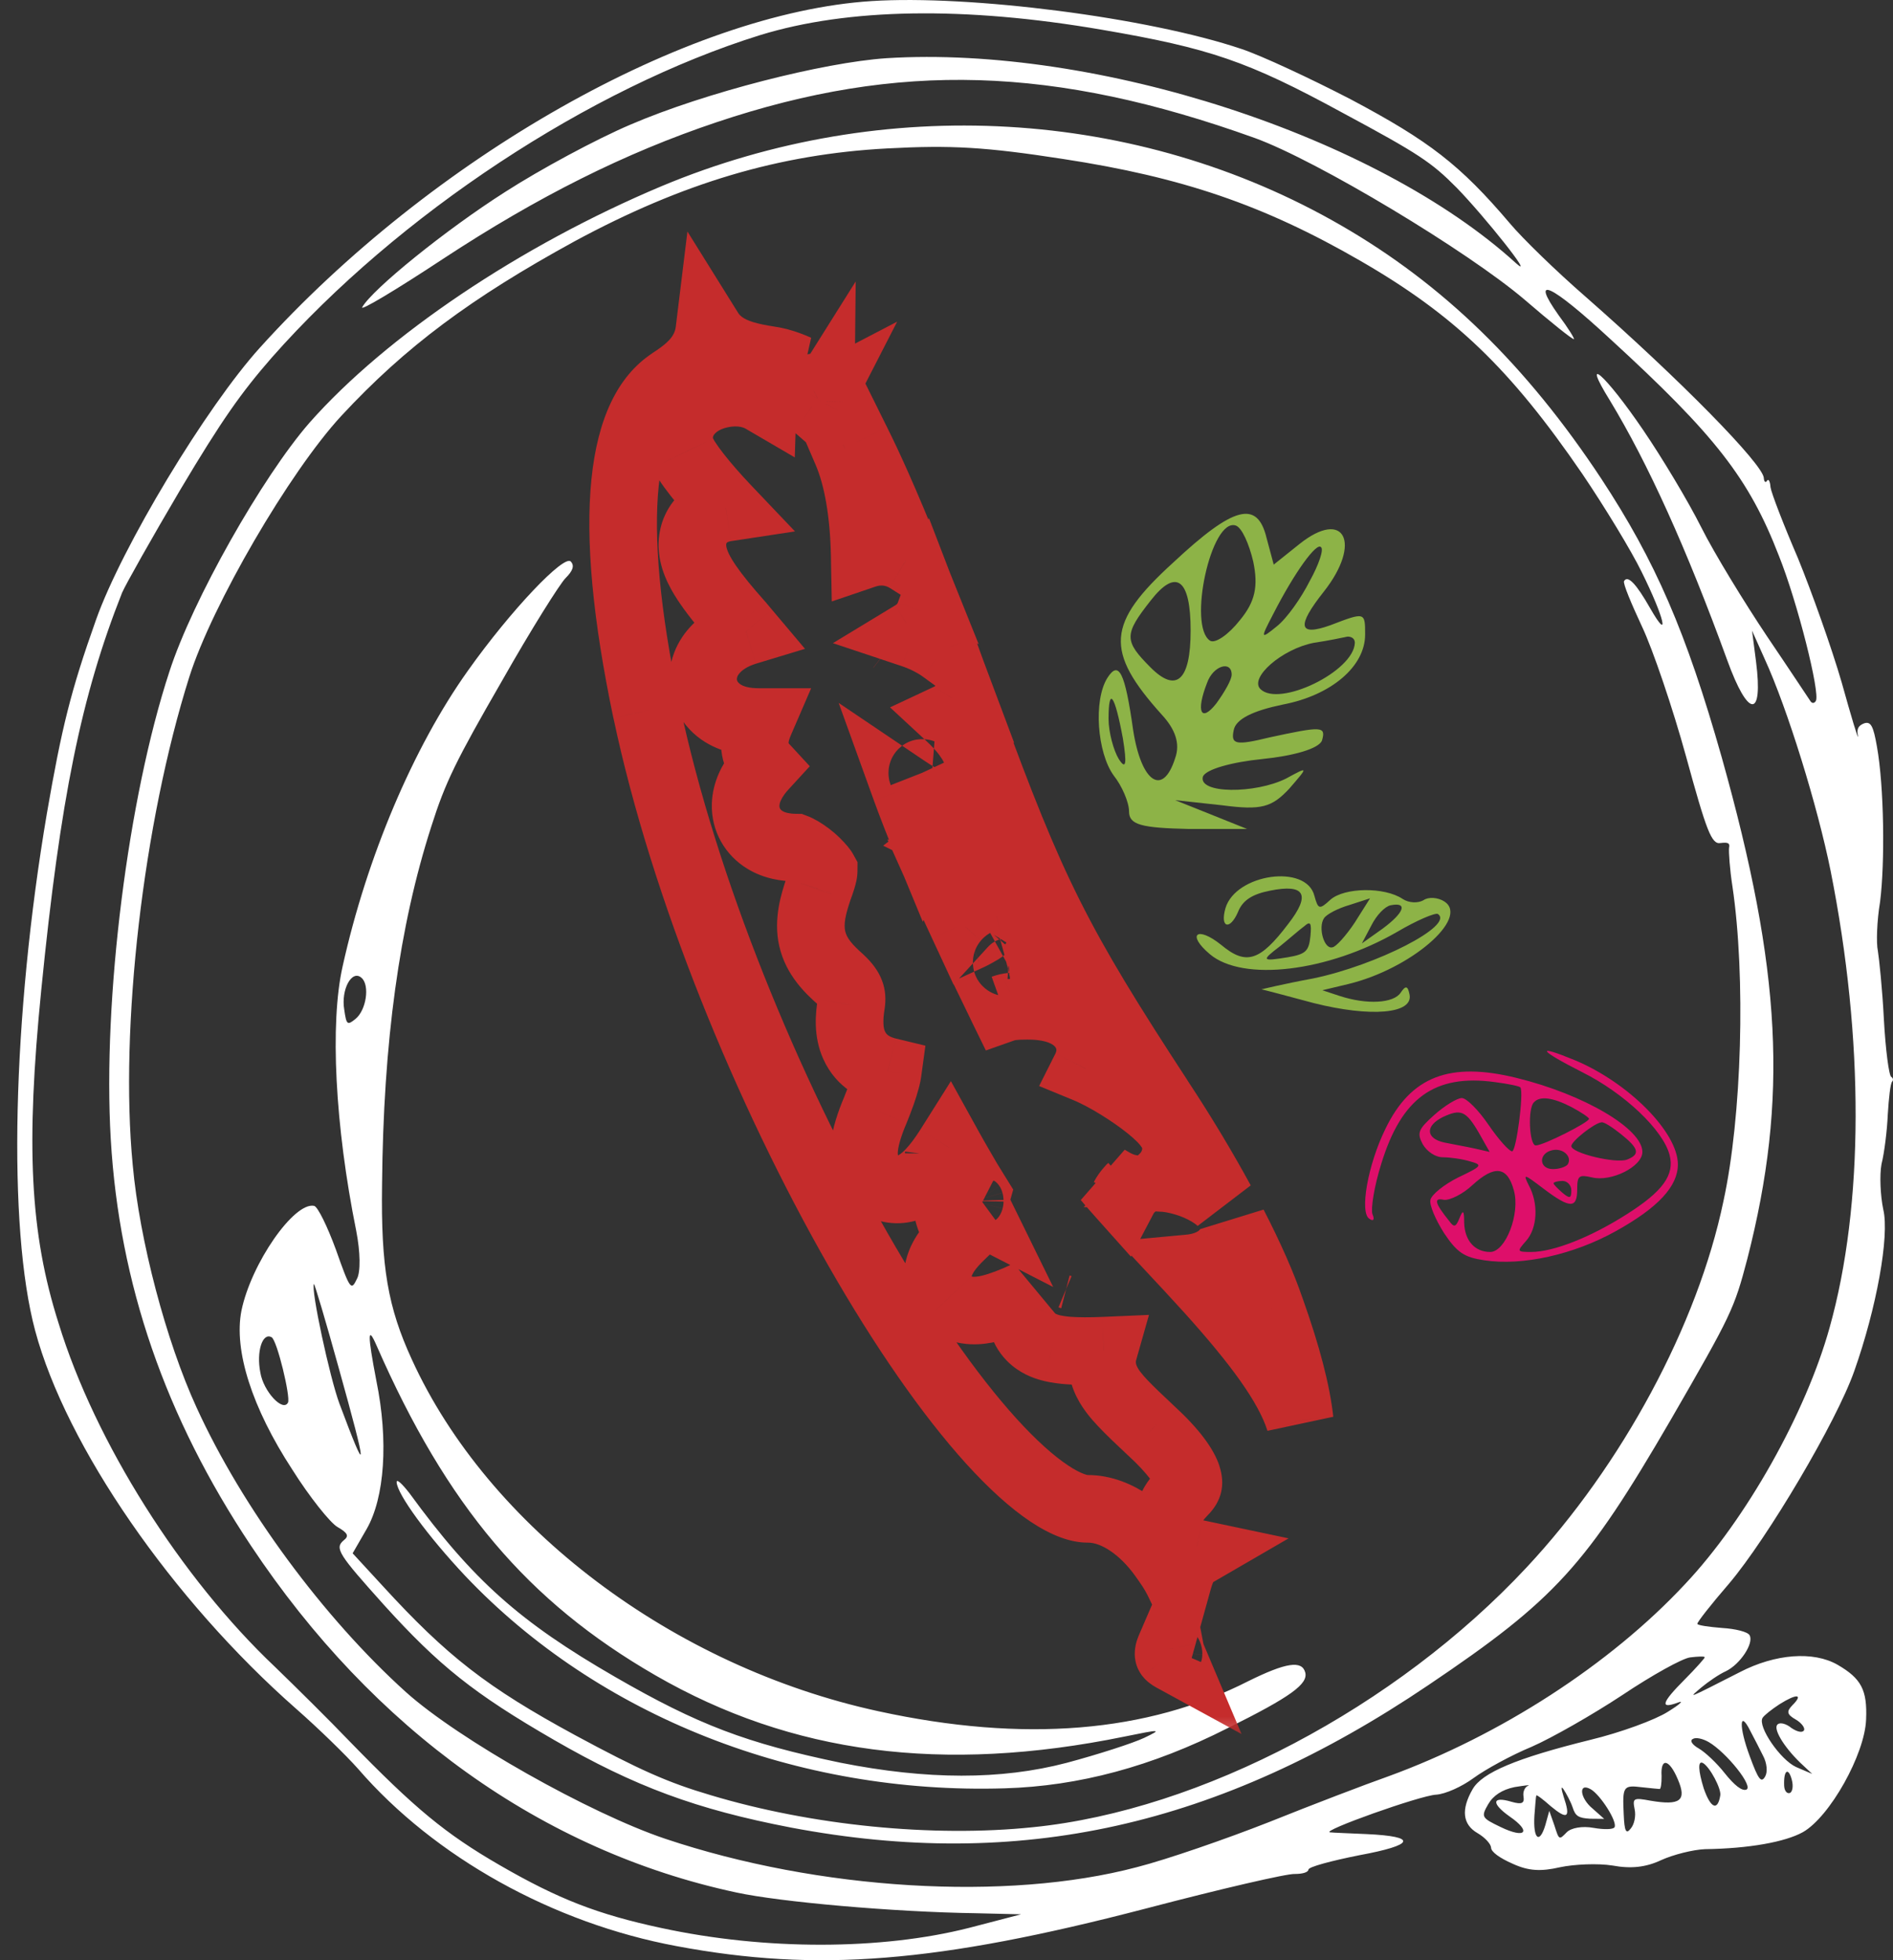 <svg width="28" height="29" viewBox="0 0 28 29" fill="none" xmlns="http://www.w3.org/2000/svg">
<rect x="0" y="0" width="28" height="29" fill="#333333" stroke="none"/>
<path d="M1.419 9.173C1.046 10.223 0.913 10.766 0.694 12.031C0.182 15.047 0.11 18.157 0.52 19.686C0.978 21.395 2.542 23.663 4.381 25.281C4.709 25.569 5.117 25.966 5.296 26.168C6.426 27.476 8.179 28.452 10.011 28.792C12.084 29.181 13.862 29.04 16.947 28.236C18.048 27.947 19.044 27.715 19.155 27.724C19.263 27.724 19.348 27.701 19.354 27.66C19.349 27.621 19.689 27.53 20.105 27.447C20.929 27.295 20.975 27.169 20.214 27.134C19.96 27.122 19.714 27.114 19.672 27.108C19.531 27.089 21.011 26.561 21.242 26.551C21.381 26.542 21.625 26.431 21.796 26.305C21.967 26.18 22.349 25.969 22.656 25.842C22.957 25.71 23.559 25.366 23.994 25.079C24.433 24.785 24.884 24.534 25 24.52C25.115 24.506 25.217 24.501 25.215 24.519C25.218 24.529 25.087 24.678 24.917 24.849C24.576 25.191 24.546 25.29 24.82 25.188C24.913 25.152 24.85 25.214 24.669 25.325C24.484 25.443 23.972 25.632 23.523 25.74C22.423 26.012 21.923 26.226 21.783 26.468C21.608 26.771 21.633 26.992 21.855 27.12C21.963 27.183 22.051 27.278 22.055 27.334C22.055 27.397 22.181 27.488 22.375 27.573C22.609 27.681 22.793 27.689 23.072 27.625C23.287 27.579 23.636 27.565 23.85 27.599C24.125 27.65 24.346 27.625 24.569 27.52C24.751 27.437 25.045 27.364 25.219 27.357C25.871 27.348 26.403 27.251 26.666 27.106C27.066 26.88 27.585 25.95 27.602 25.438C27.621 25.001 27.53 24.832 27.18 24.629C26.823 24.424 26.26 24.466 25.735 24.738C24.934 25.146 24.97 25.131 25.165 24.965C25.267 24.88 25.43 24.768 25.527 24.725C25.739 24.623 25.945 24.311 25.879 24.193C25.855 24.142 25.666 24.096 25.475 24.085C25.277 24.069 25.112 24.046 25.106 24.024C25.1 24.003 25.308 23.737 25.577 23.426C26.143 22.756 27.162 21.038 27.427 20.284C27.754 19.36 27.951 18.288 27.856 17.893C27.813 17.688 27.8 17.384 27.83 17.222C27.872 17.058 27.913 16.722 27.923 16.486C27.938 16.243 27.961 16.032 27.987 16.002C28.009 15.979 28.001 15.947 27.974 15.932C27.94 15.912 27.89 15.533 27.865 15.079C27.843 14.635 27.794 14.176 27.776 14.067C27.751 13.954 27.761 13.627 27.809 13.341C27.882 12.764 27.869 11.635 27.762 11.043C27.71 10.744 27.673 10.669 27.574 10.701C27.481 10.737 27.461 10.788 27.482 10.891C27.492 10.968 27.384 10.61 27.241 10.096C27.091 9.579 26.796 8.753 26.595 8.26C26.384 7.77 26.201 7.296 26.188 7.208C26.183 7.124 26.158 7.074 26.135 7.115C26.115 7.148 26.092 7.126 26.089 7.07C26.073 6.864 24.859 5.624 23.453 4.39C23.023 4.016 22.522 3.53 22.331 3.302C21.599 2.44 21.139 2.085 19.978 1.469C19.384 1.161 18.655 0.821 18.362 0.724C16.979 0.258 14.345 -0.078 12.891 0.016C10.161 0.19 6.386 2.328 3.845 5.143C3.05 6.021 1.801 8.092 1.419 9.173ZM4.021 5.289C5.889 3.172 8.728 1.302 11.245 0.519C12.543 0.12 14.266 0.091 16.299 0.44C17.892 0.713 18.455 0.904 19.855 1.667C20.992 2.278 21.173 2.401 21.547 2.778C21.964 3.207 22.718 4.155 22.427 3.897C20.363 2.014 16.213 0.668 13.112 0.861C12.178 0.924 10.431 1.369 9.334 1.84C8.823 2.056 7.987 2.508 7.473 2.839C6.593 3.399 5.513 4.275 5.358 4.544C5.319 4.611 5.853 4.292 6.55 3.832C7.953 2.91 9.242 2.263 10.6 1.808C13.294 0.904 15.595 0.976 18.561 2.042C19.482 2.376 21.713 3.718 22.555 4.437C22.933 4.763 23.258 5.023 23.279 5.017C23.297 5.018 23.195 4.852 23.053 4.662C22.623 4.055 22.935 4.199 23.813 5.011C25.374 6.442 25.869 7.078 26.312 8.222C26.588 8.911 26.925 10.255 26.859 10.369C26.84 10.403 26.808 10.411 26.782 10.378C26.762 10.349 26.475 9.914 26.136 9.413C25.804 8.916 25.36 8.193 25.164 7.802C24.968 7.41 24.578 6.763 24.306 6.364C23.743 5.536 23.372 5.214 23.814 5.927C24.374 6.852 24.943 8.105 25.547 9.764C25.858 10.626 26.083 10.639 25.974 9.787L25.915 9.33L26.099 9.742C26.441 10.487 26.887 11.938 27.077 12.883C27.575 15.379 27.571 17.827 27.062 19.642C26.711 20.903 25.829 22.476 24.925 23.435C23.816 24.626 22.186 25.677 20.537 26.279C20.199 26.398 19.404 26.702 18.772 26.956C18.134 27.207 17.259 27.51 16.817 27.623C14.888 28.134 12.105 27.963 9.842 27.204C8.729 26.831 6.785 25.735 6.005 25.034C4.789 23.937 3.584 22.308 2.907 20.822C2.458 19.844 2.063 18.35 1.963 17.233C1.768 15.209 2.117 12.179 2.8 10.015C3.136 8.952 4.281 6.983 5.049 6.152C5.998 5.129 6.971 4.407 8.495 3.572C10.1 2.704 11.529 2.281 13.122 2.196C14.076 2.145 14.579 2.175 15.725 2.352C17.482 2.621 18.69 3.032 20.117 3.856C21.511 4.66 22.337 5.452 23.404 7.01C23.733 7.496 24.129 8.147 24.281 8.459C24.617 9.137 24.709 9.523 24.409 9C24.204 8.639 24.077 8.503 24.022 8.597C24.003 8.63 24.128 8.927 24.288 9.271C24.446 9.604 24.742 10.475 24.939 11.191C25.242 12.299 25.317 12.495 25.448 12.472C25.563 12.458 25.59 12.473 25.575 12.545C25.569 12.604 25.585 12.856 25.625 13.113C25.823 14.448 25.765 16.524 25.491 17.775C25.11 19.601 23.993 21.676 22.582 23.187C20.651 25.258 17.769 26.781 15.281 27.032C13.792 27.187 12.002 27.006 10.511 26.558C9.874 26.37 9.46 26.185 8.509 25.672C7.204 24.963 6.615 24.506 5.657 23.459L5.216 22.98L5.422 22.623C5.69 22.159 5.748 21.313 5.567 20.428C5.435 19.741 5.436 19.598 5.571 19.909C6.609 22.277 7.802 23.693 9.694 24.785C11.707 25.947 13.943 26.241 16.63 25.692C17.169 25.582 17.197 25.58 16.925 25.71C16.763 25.787 16.245 25.955 15.777 26.08C14.805 26.335 13.711 26.332 12.431 26.078C11.044 25.789 10.329 25.52 9.097 24.808C7.69 23.996 6.996 23.38 6.059 22.094C5.946 21.948 5.864 21.873 5.867 21.929C5.874 22.104 6.325 22.723 6.881 23.314C8.85 25.392 11.789 26.551 14.86 26.457C15.955 26.425 17.038 26.135 18.156 25.568C19.1 25.099 19.351 24.912 19.306 24.742C19.257 24.561 19.022 24.596 18.469 24.869C16.967 25.636 15.14 25.784 12.995 25.317C9.956 24.658 7.224 22.596 6.091 20.111C5.737 19.341 5.634 18.742 5.651 17.531C5.67 15.415 5.905 13.702 6.38 12.226C6.587 11.573 6.745 11.252 7.421 10.08C7.854 9.315 8.285 8.631 8.366 8.552C8.474 8.444 8.499 8.369 8.444 8.309C8.35 8.192 7.551 9.033 6.919 9.925C6.113 11.057 5.426 12.68 5.068 14.296C4.878 15.138 4.955 16.654 5.269 18.209C5.33 18.522 5.336 18.822 5.278 18.923C5.194 19.099 5.178 19.081 4.967 18.483C4.841 18.141 4.701 17.854 4.647 17.84C4.351 17.777 3.714 18.693 3.571 19.392C3.456 19.98 3.729 20.829 4.319 21.735C4.576 22.144 4.884 22.529 4.992 22.591C5.147 22.68 5.165 22.726 5.084 22.788C4.945 22.905 5.009 22.996 5.675 23.739C6.492 24.642 7.007 25.055 8.198 25.743C9.39 26.431 10.3 26.768 11.697 27.037C15.079 27.678 18.023 27.026 21.126 24.931C23.006 23.665 23.458 23.163 24.712 21.006C25.614 19.444 25.65 19.366 25.845 18.625C26.454 16.248 26.351 14.358 25.468 11.209C24.939 9.341 24.483 8.297 23.685 7.082C22.574 5.4 21.343 4.204 19.835 3.334C16.826 1.596 13.074 1.378 9.784 2.755C7.697 3.633 5.715 4.966 4.576 6.256C3.884 7.05 2.848 8.876 2.506 9.935C1.892 11.806 1.518 14.786 1.638 16.848C1.763 18.994 2.446 20.968 3.711 22.866C5.522 25.59 8.023 27.384 10.891 27.998C11.537 28.138 13.211 28.287 14.439 28.305L15.103 28.321L14.332 28.522C13.037 28.851 11.32 28.856 9.78 28.523C8.838 28.321 8.259 28.095 7.397 27.597C6.583 27.127 6.135 26.752 5.177 25.768C4.869 25.446 4.366 24.949 4.067 24.66C2.679 23.347 1.407 21.338 0.868 19.581C0.44 18.239 0.382 16.94 0.61 14.648C0.892 11.813 1.202 10.295 1.806 8.768C1.859 8.646 2.244 7.962 2.667 7.245C3.283 6.21 3.568 5.809 4.021 5.289ZM5.347 14.466C5.473 14.574 5.419 14.947 5.255 15.077C5.138 15.171 5.124 15.163 5.092 14.938C5.041 14.639 5.205 14.339 5.347 14.466ZM4.018 19.784C4.099 19.831 4.299 20.665 4.26 20.75C4.185 20.895 3.897 20.585 3.851 20.307C3.789 19.994 3.883 19.707 4.018 19.784ZM5.008 20.23C5.444 21.792 5.441 21.89 5.021 20.767C4.877 20.379 4.597 19.077 4.643 18.996C4.651 18.983 4.816 19.536 5.008 20.23ZM22.401 26.439C22.559 26.414 22.647 26.402 22.601 26.42C22.554 26.438 22.522 26.509 22.535 26.58C22.55 26.678 22.511 26.7 22.357 26.656C22.066 26.569 22.056 26.68 22.33 26.874C22.657 27.099 22.567 27.209 22.195 27.029C21.914 26.894 21.904 26.88 22.013 26.691C22.087 26.563 22.218 26.477 22.401 26.439ZM22.938 26.722C23.187 26.929 23.234 26.893 23.128 26.58C23.09 26.46 23.089 26.414 23.127 26.472C23.165 26.53 23.231 26.649 23.261 26.738C23.302 26.869 23.349 26.897 23.522 26.907L23.728 26.909L23.556 26.756C23.367 26.602 23.342 26.363 23.531 26.472C23.672 26.554 23.927 26.952 23.881 27.033C23.861 27.067 23.725 27.069 23.57 27.042C23.408 27.012 23.239 27.04 23.172 27.109C23.061 27.224 23.061 27.224 22.991 27.004L22.916 26.79L22.858 27C22.771 27.29 22.675 27.208 22.696 26.861C22.708 26.715 22.717 26.577 22.724 26.563C22.726 26.546 22.826 26.622 22.938 26.722ZM24.285 26.441C24.42 26.456 24.531 26.466 24.548 26.467C24.566 26.468 24.578 26.385 24.577 26.277C24.559 25.998 24.69 26.019 24.818 26.326C24.952 26.638 24.854 26.715 24.413 26.64C24.161 26.593 24.146 26.603 24.178 26.765C24.201 26.868 24.172 26.995 24.119 27.054C24.052 27.141 24.027 27.091 24.017 26.843C23.997 26.427 24.009 26.407 24.285 26.441ZM25.273 25.772C25.535 25.924 25.953 26.443 25.826 26.478C25.762 26.495 25.656 26.415 25.51 26.232C25.396 26.086 25.222 25.922 25.128 25.868C25.033 25.814 24.988 25.752 25.039 25.727C25.082 25.698 25.185 25.722 25.273 25.772ZM25.191 26.084C25.292 26.143 25.464 26.466 25.445 26.563C25.406 26.801 25.301 26.749 25.2 26.457C25.119 26.195 25.11 26.038 25.191 26.084ZM25.889 25.607C25.945 25.712 26.029 25.877 26.079 25.977C26.135 26.082 26.148 26.215 26.109 26.282C26.051 26.383 26.009 26.332 25.88 25.979C25.718 25.545 25.727 25.281 25.889 25.607ZM26.323 25.212C26.576 25.053 26.681 25.059 26.51 25.23C26.421 25.322 26.432 25.365 26.561 25.439C26.648 25.489 26.703 25.566 26.683 25.599C26.66 25.64 26.581 25.621 26.497 25.564C26.424 25.503 26.332 25.477 26.295 25.51C26.219 25.564 26.376 25.835 26.63 26.08L26.805 26.244L26.567 26.142C26.333 26.035 25.997 25.544 26.07 25.416C26.094 25.376 26.207 25.288 26.323 25.212ZM26.503 26.33C26.529 26.426 26.513 26.515 26.471 26.527C26.428 26.538 26.393 26.491 26.39 26.418C26.38 26.187 26.452 26.139 26.503 26.33Z" fill="white"/>
<mask id="path-2-outside-1_2207_1194" maskUnits="userSpaceOnUse" x="8.217" y="2.892" width="12" height="23" fill="white">
<rect fill="white" x="8.217" y="2.892" width="12" height="23"/>
<path d="M14.249 12.47C14.35 12.418 14.418 12.486 14.385 12.604C14.374 12.626 14.362 12.647 14.349 12.667C14.34 12.679 14.331 12.691 14.322 12.702C14.278 12.755 14.227 12.791 14.183 12.792C14.024 12.779 14.02 12.63 14.132 12.534L13.973 12.489C13.969 12.502 13.934 12.647 14.067 12.778C14.103 12.814 14.141 12.838 14.178 12.854L14.184 12.856C14.257 12.886 14.326 12.883 14.376 12.873C14.383 12.872 14.39 12.87 14.397 12.868C14.408 12.861 14.421 12.851 14.434 12.834C14.451 12.813 14.468 12.782 14.477 12.737C14.482 12.713 14.484 12.684 14.481 12.652C14.481 12.645 14.48 12.638 14.479 12.63C14.471 12.581 14.451 12.527 14.411 12.476C14.337 12.385 14.247 12.367 14.216 12.365L14.249 12.47ZM14.249 12.47C14.234 12.474 14.22 12.48 14.207 12.486L14.213 12.4L14.249 12.47ZM18.795 19.371L18.794 19.368L18.793 19.365C18.673 19.012 18.482 18.584 18.245 18.124C18.247 18.143 18.249 18.163 18.249 18.184C18.25 18.342 18.178 18.462 18.11 18.535C18.045 18.607 17.969 18.653 17.907 18.682C17.81 18.728 17.702 18.754 17.595 18.764C18.382 19.61 18.899 20.256 19.138 20.793C19.171 20.867 19.2 20.941 19.224 21.015C19.178 20.596 19.041 20.063 18.795 19.371ZM17.965 17.697C17.995 17.718 18.028 17.745 18.061 17.776C17.791 17.281 17.477 16.759 17.146 16.258L17.145 16.256C15.641 13.952 15.266 13.197 14.326 10.634L14.325 10.632C14.3 10.562 14.275 10.493 14.25 10.424C14.188 10.528 14.094 10.582 14.049 10.603C14.141 10.688 14.229 10.782 14.3 10.878C14.342 10.935 14.384 11.001 14.417 11.072C14.448 11.138 14.483 11.236 14.484 11.351C14.485 11.409 14.484 11.567 14.386 11.709C14.325 11.796 14.237 11.864 14.127 11.897C14.027 11.927 13.937 11.92 13.876 11.908C13.763 11.887 13.66 11.833 13.586 11.791C13.528 11.757 13.464 11.717 13.396 11.67C13.481 11.907 13.578 12.155 13.688 12.42C13.77 12.252 13.925 12.13 14.093 12.07C14.241 12.009 14.479 11.982 14.668 12.169C14.852 12.35 14.834 12.588 14.797 12.72L14.787 12.758L14.769 12.793C14.725 12.883 14.663 12.973 14.586 13.046C14.523 13.106 14.384 13.219 14.186 13.22L14.168 13.22L14.15 13.219C14.11 13.215 14.066 13.208 14.023 13.196C14.092 13.35 14.165 13.509 14.241 13.675C14.366 13.539 14.53 13.439 14.71 13.402C14.848 13.373 15.036 13.357 15.211 13.444C15.307 13.492 15.397 13.572 15.452 13.686C15.507 13.796 15.514 13.909 15.501 14.001C15.476 14.173 15.38 14.312 15.292 14.407C15.198 14.508 15.077 14.597 14.939 14.671C14.88 14.704 14.819 14.737 14.76 14.764C14.785 14.816 14.81 14.868 14.836 14.921C14.885 14.903 14.928 14.896 14.953 14.892C15.029 14.881 15.121 14.88 15.194 14.88C15.332 14.879 15.466 14.892 15.588 14.925C15.705 14.957 15.841 15.014 15.949 15.121C16.07 15.241 16.146 15.414 16.12 15.61C16.111 15.684 16.088 15.75 16.058 15.81C16.103 15.828 16.148 15.848 16.193 15.87C16.345 15.944 16.512 16.041 16.666 16.142C16.819 16.242 16.971 16.354 17.09 16.46C17.149 16.512 17.21 16.572 17.26 16.636C17.285 16.668 17.314 16.709 17.339 16.759C17.362 16.805 17.395 16.885 17.395 16.987C17.396 17.147 17.328 17.311 17.206 17.428C17.22 17.428 17.234 17.43 17.247 17.431C17.372 17.443 17.503 17.477 17.619 17.52C17.734 17.562 17.859 17.621 17.965 17.697ZM13.811 9.521C13.857 9.547 13.904 9.577 13.949 9.61C13.882 9.429 13.815 9.254 13.75 9.085C13.702 9.218 13.611 9.317 13.502 9.383C13.614 9.42 13.72 9.469 13.811 9.521ZM13.414 8.267C13.42 8.271 13.427 8.275 13.434 8.279C13.271 7.873 13.118 7.51 12.977 7.192C12.868 6.947 12.766 6.73 12.672 6.541C12.629 6.605 12.576 6.649 12.523 6.678C12.691 7.066 12.777 7.601 12.79 8.204C12.976 8.141 13.205 8.141 13.414 8.267ZM12.138 5.939C12.138 5.936 12.138 5.933 12.138 5.931L12.111 5.973L12.101 5.989L12.082 6.02C12.094 6.031 12.106 6.041 12.118 6.051C12.125 6.03 12.13 6.007 12.134 5.984C12.136 5.971 12.137 5.958 12.137 5.946C12.138 5.944 12.138 5.941 12.138 5.939ZM13.641 11.433C13.642 11.435 13.642 11.436 13.641 11.433V11.433ZM16.479 17.496C16.442 17.477 16.405 17.454 16.368 17.431C16.447 17.524 16.53 17.62 16.621 17.721C16.643 17.68 16.67 17.64 16.704 17.602L16.721 17.583L16.721 17.582C16.672 17.575 16.631 17.562 16.604 17.552C16.558 17.536 16.515 17.515 16.479 17.496ZM16.325 19.983C16.124 19.991 15.949 19.991 15.807 19.98C15.722 19.974 15.637 19.963 15.56 19.945C15.494 19.928 15.383 19.896 15.287 19.816C15.233 19.771 15.172 19.702 15.137 19.603C15.1 19.499 15.103 19.396 15.129 19.309C15.148 19.242 15.18 19.186 15.213 19.141C15.21 19.143 15.207 19.144 15.203 19.146L15.201 19.147L15.198 19.148C14.987 19.249 14.796 19.322 14.637 19.36C14.558 19.378 14.467 19.392 14.375 19.388C14.295 19.384 14.133 19.363 14.005 19.227C13.855 19.07 13.859 18.877 13.887 18.762C13.913 18.655 13.968 18.566 14.012 18.504C14.065 18.431 14.132 18.356 14.211 18.279C14.18 18.247 14.154 18.215 14.135 18.187C14.053 18.07 14.006 17.922 14.005 17.769C14.004 17.616 14.05 17.468 14.13 17.35C14.148 17.323 14.171 17.293 14.199 17.264C14.143 17.167 14.088 17.07 14.037 16.977C13.944 17.125 13.851 17.248 13.761 17.343C13.707 17.401 13.642 17.46 13.568 17.506C13.507 17.545 13.372 17.617 13.201 17.592C12.978 17.56 12.856 17.397 12.811 17.263C12.773 17.15 12.777 17.039 12.786 16.965C12.803 16.809 12.863 16.624 12.947 16.424C13.023 16.238 13.074 16.094 13.104 15.982C13.119 15.924 13.127 15.881 13.132 15.85C12.95 15.806 12.743 15.703 12.634 15.464C12.541 15.26 12.563 15.034 12.588 14.867L12.589 14.864L12.589 14.86C12.603 14.779 12.595 14.727 12.579 14.684C12.562 14.638 12.523 14.573 12.431 14.489C12.263 14.338 12.075 14.154 12.014 13.885C11.955 13.629 12.034 13.374 12.104 13.16L12.107 13.15L12.11 13.141C12.149 13.04 12.168 12.973 12.178 12.928C12.183 12.903 12.183 12.889 12.183 12.883C12.177 12.871 12.152 12.834 12.069 12.752C12.001 12.684 11.919 12.622 11.846 12.58C11.81 12.559 11.783 12.546 11.766 12.54C11.623 12.538 11.459 12.513 11.316 12.427C11.135 12.317 11.023 12.127 11.029 11.905C11.034 11.72 11.121 11.563 11.203 11.452C11.232 11.413 11.264 11.375 11.298 11.337C11.283 11.32 11.268 11.302 11.254 11.282C11.133 11.107 11.162 10.924 11.183 10.838C11.197 10.784 11.216 10.731 11.238 10.682C11.234 10.682 11.229 10.682 11.225 10.682C11.032 10.683 10.825 10.647 10.66 10.531C10.47 10.398 10.357 10.168 10.415 9.916C10.463 9.7 10.618 9.552 10.762 9.463C10.844 9.412 10.936 9.371 11.036 9.341L10.942 9.231C10.748 9.012 10.591 8.821 10.477 8.656C10.377 8.51 10.264 8.321 10.244 8.125C10.233 8.01 10.25 7.858 10.355 7.724C10.456 7.595 10.59 7.543 10.689 7.521C10.705 7.517 10.72 7.515 10.736 7.512C10.574 7.343 10.425 7.169 10.312 7.025C10.254 6.95 10.2 6.878 10.16 6.814C10.14 6.783 10.118 6.746 10.1 6.708L10.098 6.706C10.088 6.684 10.045 6.596 10.044 6.486C10.043 6.247 10.182 6.082 10.298 5.993C10.415 5.904 10.551 5.854 10.671 5.83C10.793 5.805 10.934 5.799 11.07 5.829C11.133 5.843 11.209 5.868 11.282 5.911C11.286 5.81 11.32 5.697 11.417 5.6C11.534 5.481 11.677 5.455 11.765 5.453C11.774 5.452 11.783 5.452 11.792 5.453C11.648 5.388 11.502 5.343 11.387 5.328L11.383 5.327L11.379 5.326C11.125 5.287 10.855 5.232 10.66 5.077C10.588 5.021 10.534 4.958 10.492 4.892C10.482 4.974 10.46 5.058 10.422 5.141C10.314 5.374 10.108 5.524 9.921 5.644C9.586 5.868 9.329 6.319 9.245 7.142C9.162 7.963 9.261 9.081 9.562 10.516C10.117 13.144 11.352 16.142 12.688 18.479C13.356 19.647 14.04 20.635 14.665 21.323C14.978 21.668 15.266 21.926 15.519 22.095C15.779 22.268 15.965 22.323 16.085 22.322C16.321 22.321 16.537 22.417 16.708 22.533C16.884 22.653 17.046 22.816 17.181 23.001C17.27 23.122 17.36 23.25 17.425 23.384C17.439 23.333 17.456 23.278 17.476 23.229C17.486 23.205 17.505 23.162 17.535 23.119C17.55 23.097 17.578 23.059 17.624 23.021C17.638 23.009 17.658 22.994 17.684 22.98C17.68 22.979 17.677 22.978 17.674 22.977C17.618 22.965 17.41 22.91 17.319 22.688C17.23 22.469 17.338 22.286 17.367 22.239C17.409 22.17 17.464 22.111 17.508 22.066C17.556 22.017 17.57 21.983 17.575 21.963C17.579 21.944 17.583 21.909 17.562 21.845C17.515 21.701 17.365 21.476 17.023 21.162L17.021 21.161L17.019 21.159C16.852 21.002 16.713 20.87 16.609 20.761C16.513 20.659 16.407 20.535 16.348 20.39C16.292 20.249 16.288 20.111 16.325 19.983ZM17.292 24.488C17.298 24.496 17.315 24.512 17.345 24.528C17.325 24.479 17.312 24.432 17.304 24.391C17.288 24.43 17.285 24.455 17.285 24.466C17.284 24.477 17.286 24.481 17.292 24.488ZM14.364 17.819C14.379 17.841 14.412 17.88 14.466 17.908C14.446 17.867 14.433 17.818 14.433 17.767C14.433 17.735 14.437 17.704 14.446 17.675C14.44 17.666 14.434 17.657 14.429 17.647C14.396 17.672 14.374 17.698 14.364 17.715C14.352 17.734 14.347 17.748 14.345 17.755C14.344 17.762 14.344 17.767 14.344 17.767C14.344 17.767 14.344 17.772 14.346 17.779C14.347 17.786 14.352 17.8 14.364 17.819ZM12.111 5.926C12.084 5.94 12.056 5.958 12.03 5.982C12.042 5.991 12.055 6 12.068 6.009L12.111 5.926ZM12.074 5.728L12.075 5.729C12.072 5.725 12.072 5.725 12.074 5.728ZM14.177 12.502L14.181 12.499L14.181 12.364C14.11 12.364 14.059 12.386 14.036 12.398C14.023 12.405 14.013 12.412 14.006 12.418L14.177 12.502ZM14.889 14.239C14.89 14.238 14.891 14.238 14.889 14.239L14.885 14.24L14.889 14.239Z"/>
</mask>
<path d="M12.918 9.876L12.92 9.877L13.226 9.482L13.225 9.48L12.918 9.876ZM15.121 15.31L15.122 15.311L15.517 15.005L15.516 15.003L15.121 15.31ZM15.753 19.11C15.657 19.341 15.657 19.341 15.657 19.341C15.657 19.341 15.657 19.341 15.657 19.341C15.657 19.341 15.657 19.341 15.657 19.341C15.657 19.341 15.657 19.341 15.658 19.341C15.658 19.341 15.658 19.341 15.658 19.341C15.659 19.341 15.659 19.342 15.659 19.342C15.66 19.342 15.661 19.343 15.662 19.343C15.663 19.343 15.665 19.344 15.667 19.345C15.67 19.346 15.673 19.347 15.676 19.348C15.683 19.35 15.69 19.352 15.697 19.354L15.821 18.87C15.824 18.87 15.828 18.872 15.833 18.873C15.835 18.874 15.838 18.875 15.841 18.876C15.842 18.876 15.844 18.877 15.845 18.878C15.846 18.878 15.847 18.878 15.847 18.878C15.848 18.879 15.848 18.879 15.848 18.879C15.849 18.879 15.849 18.879 15.849 18.879C15.849 18.879 15.849 18.879 15.849 18.879C15.85 18.879 15.85 18.879 15.85 18.879C15.85 18.879 15.85 18.88 15.85 18.88C15.85 18.88 15.85 18.88 15.753 19.11ZM13.636 17.069C13.884 17.102 13.884 17.102 13.884 17.102C13.884 17.102 13.884 17.102 13.884 17.102C13.884 17.102 13.884 17.102 13.884 17.102C13.884 17.101 13.884 17.101 13.884 17.101C13.884 17.101 13.884 17.101 13.884 17.101C13.884 17.101 13.884 17.1 13.884 17.1C13.884 17.099 13.884 17.099 13.884 17.098C13.884 17.097 13.884 17.096 13.884 17.095C13.885 17.092 13.885 17.089 13.885 17.086C13.886 17.081 13.886 17.074 13.886 17.068L13.386 17.062C13.386 17.058 13.386 17.054 13.386 17.05C13.387 17.048 13.387 17.046 13.387 17.044C13.387 17.043 13.387 17.042 13.387 17.041C13.387 17.04 13.387 17.039 13.388 17.039C13.388 17.039 13.388 17.038 13.388 17.038C13.388 17.038 13.388 17.038 13.388 17.038C13.388 17.038 13.388 17.037 13.388 17.037C13.388 17.037 13.388 17.037 13.388 17.037C13.388 17.037 13.388 17.037 13.388 17.037C13.388 17.037 13.388 17.037 13.636 17.069ZM14.916 19.141L14.917 19.139L14.486 18.885L14.485 18.888L14.916 19.141ZM11.692 12.778L11.694 12.779L11.82 12.295L11.818 12.294L11.692 12.778ZM11.953 12.979L11.954 12.981L12.417 12.793L12.416 12.791L11.953 12.979ZM14.478 14.226L14.479 14.225L14.306 13.756L14.304 13.757L14.478 14.226ZM14.677 13.809C14.487 13.647 14.486 13.647 14.486 13.647C14.486 13.647 14.486 13.647 14.486 13.647C14.486 13.647 14.486 13.648 14.486 13.648C14.486 13.648 14.486 13.648 14.486 13.648C14.486 13.648 14.486 13.648 14.486 13.648C14.486 13.648 14.485 13.649 14.485 13.649C14.485 13.65 14.484 13.65 14.484 13.651C14.483 13.652 14.482 13.653 14.481 13.654C14.479 13.657 14.477 13.66 14.475 13.663C14.47 13.668 14.466 13.675 14.461 13.682L14.887 13.944C14.884 13.949 14.881 13.954 14.878 13.958C14.876 13.96 14.874 13.963 14.873 13.965C14.872 13.966 14.871 13.967 14.87 13.968C14.869 13.969 14.869 13.969 14.868 13.97C14.868 13.97 14.868 13.97 14.868 13.971C14.868 13.971 14.868 13.971 14.867 13.971C14.867 13.971 14.867 13.971 14.867 13.971C14.867 13.972 14.867 13.972 14.867 13.972C14.867 13.972 14.867 13.972 14.867 13.972C14.867 13.972 14.867 13.972 14.677 13.809ZM14.92 14.234C14.938 13.985 14.938 13.985 14.938 13.985C14.938 13.985 14.938 13.985 14.938 13.985C14.938 13.985 14.938 13.985 14.938 13.985C14.938 13.985 14.938 13.985 14.938 13.985C14.937 13.985 14.937 13.985 14.937 13.985C14.936 13.985 14.936 13.985 14.935 13.985C14.934 13.985 14.934 13.985 14.932 13.985C14.931 13.985 14.929 13.985 14.927 13.985C14.923 13.984 14.919 13.984 14.915 13.984C14.907 13.985 14.9 13.985 14.892 13.986L14.939 14.483C14.934 14.484 14.929 14.484 14.923 14.484C14.92 14.484 14.917 14.484 14.913 14.484C14.912 14.484 14.91 14.484 14.908 14.484C14.907 14.484 14.906 14.484 14.905 14.484C14.905 14.484 14.904 14.484 14.904 14.484C14.904 14.484 14.903 14.484 14.903 14.484C14.903 14.484 14.903 14.484 14.903 14.484C14.903 14.484 14.903 14.484 14.903 14.484C14.903 14.484 14.903 14.484 14.903 14.484C14.903 14.484 14.902 14.484 14.92 14.234ZM14.249 12.47L14.4 12.947L14.439 12.934L14.475 12.916L14.249 12.47ZM14.385 12.604L14.834 12.825L14.854 12.784L14.867 12.739L14.385 12.604ZM14.349 12.667L13.936 12.385L13.935 12.386L14.349 12.667ZM14.322 12.702L13.937 12.383L13.937 12.383L14.322 12.702ZM14.183 12.792L14.145 13.29L14.165 13.292L14.187 13.292L14.183 12.792ZM14.132 12.534L14.459 12.912L15.164 12.303L14.266 12.052L14.132 12.534ZM13.973 12.489L14.107 12.008L13.626 11.873L13.491 12.355L13.973 12.489ZM14.067 12.778L13.715 13.133L13.715 13.134L14.067 12.778ZM14.178 12.854L13.982 13.314L13.986 13.316L14.178 12.854ZM14.184 12.856L13.991 13.318L13.995 13.32L14.184 12.856ZM14.376 12.873L14.475 13.363L14.475 13.363L14.376 12.873ZM14.397 12.868L14.528 13.351L14.602 13.331L14.667 13.289L14.397 12.868ZM14.434 12.834L14.825 13.146L14.825 13.146L14.434 12.834ZM14.477 12.737L13.987 12.636L13.987 12.636L14.477 12.737ZM14.481 12.652L13.983 12.693L13.983 12.694L14.481 12.652ZM14.479 12.63L13.985 12.706L13.985 12.707L14.479 12.63ZM14.411 12.476L14.8 12.163L14.8 12.163L14.411 12.476ZM14.216 12.365L14.255 11.867L13.519 11.809L13.739 12.514L14.216 12.365ZM14.207 12.486L13.708 12.447L13.643 13.295L14.415 12.94L14.207 12.486ZM14.213 12.4L14.659 12.174L13.852 10.583L13.715 12.361L14.213 12.4ZM18.795 19.371L19.266 19.203L19.266 19.203L18.795 19.371ZM18.794 19.368L18.319 19.526L18.323 19.537L18.794 19.368ZM18.793 19.365L19.267 19.207L19.266 19.204L18.793 19.365ZM18.245 18.124L18.69 17.895L17.749 18.185L18.245 18.124ZM18.249 18.184L18.749 18.181L18.749 18.18L18.249 18.184ZM18.11 18.535L17.742 18.197L17.742 18.198L18.11 18.535ZM17.907 18.682L18.12 19.134L18.12 19.134L17.907 18.682ZM17.595 18.764L17.548 18.266L16.535 18.36L17.229 19.105L17.595 18.764ZM19.138 20.793L18.682 20.997L18.682 20.997L19.138 20.793ZM19.224 21.015L18.748 21.168L19.721 20.96L19.224 21.015ZM17.965 17.697L18.256 17.29L18.256 17.29L17.965 17.697ZM18.061 17.776L17.715 18.137L18.5 17.537L18.061 17.776ZM17.146 16.258L17.563 15.982L17.563 15.982L17.146 16.258ZM17.145 16.256L16.726 16.529L16.728 16.531L17.145 16.256ZM14.326 10.634L13.855 10.803L13.857 10.806L14.326 10.634ZM14.325 10.632L14.796 10.463L14.796 10.462L14.325 10.632ZM14.25 10.424L14.72 10.253L14.359 9.262L13.82 10.169L14.25 10.424ZM14.049 10.603L13.836 10.15L13.165 10.465L13.709 10.969L14.049 10.603ZM14.3 10.878L14.702 10.581L14.702 10.581L14.3 10.878ZM14.417 11.072L13.963 11.283L13.964 11.283L14.417 11.072ZM14.484 11.351L13.984 11.354V11.354L14.484 11.351ZM14.386 11.709L13.976 11.423L13.976 11.423L14.386 11.709ZM14.127 11.897L14.272 12.376L14.272 12.376L14.127 11.897ZM13.876 11.908L13.784 12.4L13.784 12.4L13.876 11.908ZM13.586 11.791L13.835 11.357L13.835 11.357L13.586 11.791ZM13.396 11.67L13.675 11.256L12.405 10.399L12.925 11.84L13.396 11.67ZM13.688 12.42L13.225 12.611L13.649 13.637L14.137 12.64L13.688 12.42ZM14.093 12.07L14.261 12.541L14.273 12.537L14.285 12.532L14.093 12.07ZM14.668 12.169L15.02 11.813L15.02 11.813L14.668 12.169ZM14.797 12.72L14.316 12.585L14.316 12.585L14.797 12.72ZM14.787 12.758L15.235 12.979L15.256 12.937L15.268 12.892L14.787 12.758ZM14.769 12.793L14.321 12.572L14.321 12.573L14.769 12.793ZM14.586 13.046L14.241 12.684L14.241 12.684L14.586 13.046ZM14.186 13.22L14.183 12.72L14.183 12.72L14.186 13.22ZM14.168 13.22L14.13 13.718L14.15 13.72L14.171 13.72L14.168 13.22ZM14.15 13.219L14.112 13.717L14.112 13.717L14.15 13.219ZM14.023 13.196L14.161 12.715L13.126 12.418L13.566 13.4L14.023 13.196ZM14.241 13.675L13.788 13.885L14.104 14.566L14.611 14.012L14.241 13.675ZM14.71 13.402L14.813 13.891L14.815 13.891L14.71 13.402ZM15.211 13.444L14.987 13.891L14.987 13.891L15.211 13.444ZM15.452 13.686L15.902 13.466L15.902 13.466L15.452 13.686ZM15.501 14.001L15.996 14.07L15.996 14.07L15.501 14.001ZM15.292 14.407L15.658 14.748L15.658 14.748L15.292 14.407ZM14.939 14.671L14.704 14.229L14.694 14.235L14.939 14.671ZM14.76 14.764L14.552 14.309L14.087 14.522L14.31 14.982L14.76 14.764ZM14.836 14.921L14.386 15.14L14.582 15.541L15.004 15.392L14.836 14.921ZM14.953 14.892L15.026 15.387L15.026 15.387L14.953 14.892ZM15.194 14.88L15.197 15.38L15.197 15.38L15.194 14.88ZM15.588 14.925L15.718 14.442L15.718 14.442L15.588 14.925ZM15.949 15.121L16.301 14.765L16.301 14.765L15.949 15.121ZM16.12 15.61L16.616 15.675L16.616 15.675L16.12 15.61ZM16.058 15.81L15.612 15.585L15.37 16.067L15.868 16.272L16.058 15.81ZM16.193 15.87L16.411 15.42L16.411 15.42L16.193 15.87ZM16.666 16.142L16.94 15.724L16.94 15.724L16.666 16.142ZM17.09 16.46L16.758 16.834L16.758 16.834L17.09 16.46ZM17.26 16.636L16.867 16.945L16.867 16.945L17.26 16.636ZM17.339 16.759L17.787 16.536L17.787 16.536L17.339 16.759ZM17.395 16.987L16.895 16.99L16.895 16.99L17.395 16.987ZM17.206 17.428L16.861 17.065L16.029 17.857L17.176 17.927L17.206 17.428ZM17.247 17.431L17.296 16.933L17.296 16.933L17.247 17.431ZM17.619 17.52L17.448 17.989L17.448 17.989L17.619 17.52ZM13.811 9.521L13.563 9.955L13.563 9.955L13.811 9.521ZM13.949 9.61L13.655 10.014L15.002 10.993L14.418 9.434L13.949 9.61ZM13.75 9.085L14.217 8.906L13.74 7.664L13.281 8.913L13.75 9.085ZM13.502 9.383L13.243 8.955L12.32 9.515L13.344 9.857L13.502 9.383ZM13.414 8.267L13.155 8.695L13.158 8.697L13.414 8.267ZM13.434 8.279L13.166 8.701L14.477 9.533L13.898 8.093L13.434 8.279ZM12.977 7.192L13.434 6.989L13.434 6.989L12.977 7.192ZM12.672 6.541L13.12 6.319L12.738 5.548L12.258 6.262L12.672 6.541ZM12.523 6.678L12.283 6.239L11.884 6.458L12.064 6.876L12.523 6.678ZM12.79 8.204L12.29 8.215L12.303 8.898L12.951 8.678L12.79 8.204ZM12.138 5.939L12.637 5.956L12.638 5.949L12.138 5.939ZM12.138 5.931L12.638 5.936L12.657 4.164L11.714 5.665L12.138 5.931ZM12.111 5.973L11.688 5.707L11.688 5.707L12.111 5.973ZM12.101 5.989L11.678 5.723L11.678 5.723L12.101 5.989ZM12.082 6.02L11.658 5.754L11.428 6.121L11.758 6.402L12.082 6.02ZM12.118 6.051L11.789 6.428L12.354 6.922L12.592 6.21L12.118 6.051ZM12.134 5.984L11.639 5.912L11.639 5.913L12.134 5.984ZM12.137 5.946L12.637 5.968L12.637 5.968L12.137 5.946ZM16.479 17.496L16.244 17.937L16.244 17.937L16.479 17.496ZM16.368 17.431L16.636 17.009L15.986 17.754L16.368 17.431ZM16.621 17.721L16.248 18.054L16.728 18.591L17.063 17.954L16.621 17.721ZM16.704 17.602L17.077 17.934L17.078 17.934L16.704 17.602ZM16.721 17.583L16.393 17.206L16.368 17.227L16.347 17.251L16.721 17.583ZM16.721 17.582L17.049 17.96L17.869 17.248L16.795 17.088L16.721 17.582ZM16.604 17.552L16.436 18.023L16.436 18.023L16.604 17.552ZM16.325 19.983L16.806 20.119L16.995 19.453L16.303 19.483L16.325 19.983ZM15.807 19.98L15.77 20.479L15.77 20.479L15.807 19.98ZM15.56 19.945L15.442 20.43L15.443 20.431L15.56 19.945ZM15.287 19.816L14.967 20.2L14.967 20.2L15.287 19.816ZM15.137 19.603L15.608 19.435L15.608 19.435L15.137 19.603ZM15.129 19.309L14.649 19.169L14.648 19.17L15.129 19.309ZM15.213 19.141L15.614 19.44L14.993 18.692L15.213 19.141ZM15.203 19.146L15.421 19.596L15.425 19.594L15.203 19.146ZM15.201 19.147L15.418 19.598L15.418 19.597L15.201 19.147ZM15.198 19.148L15.413 19.6L15.416 19.599L15.198 19.148ZM14.637 19.36L14.75 19.846L14.75 19.846L14.637 19.36ZM14.375 19.388L14.352 19.887L14.352 19.887L14.375 19.388ZM14.005 19.227L14.368 18.884L14.367 18.884L14.005 19.227ZM13.887 18.762L14.373 18.881L14.373 18.88L13.887 18.762ZM14.012 18.504L14.418 18.796L14.418 18.796L14.012 18.504ZM14.211 18.279L14.56 18.638L14.925 18.284L14.565 17.925L14.211 18.279ZM14.135 18.187L14.546 17.903L14.546 17.903L14.135 18.187ZM14.13 17.35L14.545 17.629L14.545 17.629L14.13 17.35ZM14.199 17.264L14.561 17.608L14.82 17.337L14.632 17.013L14.199 17.264ZM14.037 16.977L14.474 16.735L14.065 15.995L13.614 16.711L14.037 16.977ZM13.761 17.343L13.398 17L13.398 17L13.761 17.343ZM13.568 17.506L13.833 17.931L13.833 17.931L13.568 17.506ZM13.201 17.592L13.272 17.097L13.272 17.097L13.201 17.592ZM12.811 17.263L12.337 17.423L12.337 17.423L12.811 17.263ZM12.786 16.965L13.282 17.022L13.282 17.022L12.786 16.965ZM12.947 16.424L13.408 16.619L13.411 16.612L12.947 16.424ZM13.104 15.982L13.586 16.112L13.586 16.112L13.104 15.982ZM13.132 15.85L13.627 15.917L13.688 15.47L13.249 15.364L13.132 15.85ZM12.634 15.464L13.089 15.257L13.089 15.257L12.634 15.464ZM12.588 14.867L12.094 14.79L12.094 14.792L12.588 14.867ZM12.589 14.864L12.095 14.782L12.095 14.786L12.589 14.864ZM12.589 14.86L12.096 14.776L12.096 14.778L12.589 14.86ZM12.579 14.684L13.046 14.506L13.046 14.506L12.579 14.684ZM12.431 14.489L12.771 14.122L12.764 14.115L12.431 14.489ZM12.014 13.885L11.526 13.995L11.526 13.995L12.014 13.885ZM12.104 13.16L11.628 13.004L11.628 13.005L12.104 13.16ZM12.107 13.15L11.639 12.973L11.635 12.984L11.631 12.995L12.107 13.15ZM12.11 13.141L12.578 13.319L12.578 13.318L12.11 13.141ZM12.178 12.928L12.668 13.027L12.668 13.027L12.178 12.928ZM12.183 12.883L12.683 12.885L12.684 12.755L12.621 12.641L12.183 12.883ZM12.069 12.752L11.718 13.107L11.718 13.107L12.069 12.752ZM11.846 12.58L12.098 12.148L12.098 12.148L11.846 12.58ZM11.766 12.54L11.941 12.072L11.86 12.041L11.773 12.04L11.766 12.54ZM11.316 12.427L11.575 11.999L11.575 11.999L11.316 12.427ZM11.029 11.905L11.529 11.919L11.529 11.919L11.029 11.905ZM11.203 11.452L10.801 11.155L10.801 11.155L11.203 11.452ZM11.298 11.337L11.667 11.675L11.978 11.336L11.666 10.998L11.298 11.337ZM11.254 11.282L10.842 11.566L10.843 11.566L11.254 11.282ZM11.183 10.838L10.698 10.718L10.698 10.718L11.183 10.838ZM11.238 10.682L11.697 10.879L11.998 10.182H11.238V10.682ZM11.225 10.682V10.182L11.222 10.182L11.225 10.682ZM10.66 10.531L10.372 10.94L10.372 10.94L10.66 10.531ZM10.415 9.916L10.902 10.026L10.902 10.026L10.415 9.916ZM10.762 9.463L10.498 9.037L10.498 9.037L10.762 9.463ZM11.036 9.341L11.181 9.819L11.907 9.599L11.418 9.019L11.036 9.341ZM10.942 9.231L11.325 8.908L11.316 8.898L10.942 9.231ZM10.477 8.656L10.889 8.373L10.889 8.373L10.477 8.656ZM10.244 8.125L10.742 8.075L10.742 8.075L10.244 8.125ZM10.355 7.724L9.961 7.416L9.961 7.416L10.355 7.724ZM10.689 7.521L10.582 7.032L10.582 7.032L10.689 7.521ZM10.736 7.512L10.811 8.006L11.759 7.862L11.098 7.167L10.736 7.512ZM10.312 7.025L10.706 6.717L10.706 6.717L10.312 7.025ZM10.16 6.814L9.739 7.083L9.739 7.084L10.16 6.814ZM10.1 6.708L10.55 6.49L10.549 6.49L10.1 6.708ZM10.098 6.706L10.548 6.488L10.548 6.487L10.098 6.706ZM10.044 6.486L10.544 6.483L10.544 6.483L10.044 6.486ZM10.298 5.993L9.995 5.595L9.995 5.596L10.298 5.993ZM10.671 5.83L10.771 6.32L10.771 6.32L10.671 5.83ZM11.07 5.829L11.178 5.341L11.178 5.341L11.07 5.829ZM11.282 5.911L11.03 6.343L11.756 6.767L11.782 5.927L11.282 5.911ZM11.417 5.6L11.773 5.951L11.773 5.951L11.417 5.6ZM11.765 5.453L11.751 4.953L11.751 4.953L11.765 5.453ZM11.792 5.453L11.783 5.952L11.998 4.997L11.792 5.453ZM11.387 5.328L11.454 4.832L11.454 4.832L11.387 5.328ZM11.383 5.327L11.305 5.821L11.316 5.823L11.383 5.327ZM11.379 5.326L11.456 4.832L11.456 4.832L11.379 5.326ZM10.66 5.077L10.97 4.685L10.97 4.685L10.66 5.077ZM10.492 4.892L10.917 4.627L10.168 3.425L9.996 4.831L10.492 4.892ZM10.422 5.141L9.968 4.93L9.968 4.93L10.422 5.141ZM9.921 5.644L9.65 5.224L9.644 5.229L9.921 5.644ZM9.245 7.142L8.748 7.091L8.748 7.091L9.245 7.142ZM9.562 10.516L9.072 10.619L9.073 10.62L9.562 10.516ZM12.688 18.479L12.254 18.727L12.254 18.727L12.688 18.479ZM14.665 21.323L15.035 20.987L15.035 20.987L14.665 21.323ZM15.519 22.095L15.797 21.679L15.797 21.679L15.519 22.095ZM16.085 22.322L16.088 22.822H16.088L16.085 22.322ZM16.708 22.533L16.427 22.947L16.427 22.947L16.708 22.533ZM17.181 23.001L17.585 22.706L17.585 22.706L17.181 23.001ZM17.425 23.384L16.975 23.602L17.552 24.797L17.907 23.518L17.425 23.384ZM17.476 23.229L17.014 23.038L17.014 23.038L17.476 23.229ZM17.535 23.119L17.122 22.837L17.122 22.837L17.535 23.119ZM17.624 23.021L17.305 22.636L17.305 22.636L17.624 23.021ZM17.684 22.98L17.935 23.412L19.06 22.759L17.787 22.49L17.684 22.98ZM17.674 22.977L17.787 22.49L17.787 22.49L17.674 22.977ZM17.319 22.688L16.856 22.876L16.856 22.876L17.319 22.688ZM17.367 22.239L17.792 22.502L17.792 22.502L17.367 22.239ZM17.508 22.066L17.152 21.715L17.152 21.715L17.508 22.066ZM17.575 21.963L18.061 22.081L18.061 22.081L17.575 21.963ZM17.562 21.845L17.087 22L17.087 22L17.562 21.845ZM17.023 21.162L17.361 20.794L17.358 20.792L17.023 21.162ZM17.021 21.161L16.676 21.523L16.685 21.531L17.021 21.161ZM17.019 21.159L17.364 20.797L17.361 20.794L17.019 21.159ZM16.609 20.761L16.973 20.418L16.973 20.418L16.609 20.761ZM16.348 20.39L16.812 20.204L16.812 20.204L16.348 20.39ZM17.292 24.488L16.898 24.797L16.901 24.8L17.292 24.488ZM17.345 24.528L17.106 24.967L18.364 25.654L17.806 24.334L17.345 24.528ZM17.304 24.391L17.796 24.298L17.491 22.695L16.845 24.193L17.304 24.391ZM17.285 24.466L16.785 24.458L16.785 24.458L17.285 24.466ZM14.364 17.819L13.944 18.09L13.944 18.09L14.364 17.819ZM14.466 17.908L14.238 18.353L15.578 19.04L14.915 17.688L14.466 17.908ZM14.433 17.767L13.933 17.769L13.933 17.77L14.433 17.767ZM14.446 17.675L14.927 17.811L14.987 17.599L14.871 17.412L14.446 17.675ZM14.429 17.647L14.854 17.385L14.57 16.923L14.133 17.244L14.429 17.647ZM14.364 17.715L13.94 17.449L13.94 17.449L14.364 17.715ZM14.345 17.755L13.861 17.631L13.861 17.632L14.345 17.755ZM14.344 17.767L13.844 17.759L13.844 17.77L13.844 17.781L14.344 17.767ZM14.346 17.779L13.863 17.909L13.863 17.91L14.346 17.779ZM12.111 5.926L12.555 6.154L13.27 4.759L11.88 5.483L12.111 5.926ZM12.03 5.982L11.694 5.612L11.223 6.038L11.749 6.396L12.03 5.982ZM12.068 6.009L11.768 6.409L12.242 6.765L12.513 6.238L12.068 6.009ZM12.074 5.728L11.707 6.067L11.711 6.072L12.074 5.728ZM12.075 5.729L11.713 6.073L12.46 5.41L12.075 5.729ZM14.177 12.502L13.956 12.95L14.194 13.068L14.425 12.936L14.177 12.502ZM14.181 12.499L14.43 12.933L14.683 12.788L14.681 12.496L14.181 12.499ZM14.181 12.364L14.681 12.361L14.678 11.861L14.178 11.864L14.181 12.364ZM14.036 12.398L13.802 11.956L13.802 11.957L14.036 12.398ZM14.006 12.418L13.701 12.021L13.063 12.511L13.785 12.866L14.006 12.418ZM14.475 12.916C14.419 12.944 14.202 13.013 14.016 12.829C13.857 12.672 13.897 12.495 13.904 12.47L14.867 12.739C14.907 12.595 14.929 12.325 14.719 12.118C14.482 11.883 14.18 11.944 14.023 12.024L14.475 12.916ZM13.937 12.384C13.936 12.384 13.936 12.385 13.936 12.385L14.762 12.948C14.789 12.909 14.813 12.868 14.834 12.825L13.937 12.384ZM13.935 12.386C13.936 12.385 13.936 12.384 13.937 12.383L14.707 13.022C14.727 12.998 14.745 12.973 14.762 12.948L13.935 12.386ZM13.937 12.383C13.938 12.382 13.95 12.368 13.977 12.35C14 12.335 14.071 12.293 14.18 12.292L14.187 13.292C14.34 13.291 14.458 13.23 14.528 13.184C14.603 13.135 14.662 13.076 14.707 13.021L13.937 12.383ZM14.222 12.293C14.257 12.296 14.332 12.31 14.409 12.373C14.49 12.44 14.538 12.533 14.551 12.627C14.574 12.795 14.486 12.889 14.459 12.912L13.805 12.155C13.666 12.275 13.524 12.492 13.56 12.761C13.58 12.906 13.652 13.046 13.776 13.147C13.894 13.244 14.03 13.281 14.145 13.29L14.222 12.293ZM14.266 12.052L14.107 12.008L13.838 12.971L13.997 13.015L14.266 12.052ZM13.491 12.355C13.468 12.439 13.392 12.814 13.715 13.133L14.418 12.422C14.44 12.444 14.459 12.481 14.464 12.522C14.469 12.554 14.465 12.586 14.455 12.623L13.491 12.355ZM13.715 13.134C13.796 13.213 13.886 13.273 13.982 13.314L14.374 12.394C14.396 12.403 14.411 12.415 14.418 12.422L13.715 13.134ZM13.986 13.316L13.991 13.318L14.376 12.395L14.371 12.393L13.986 13.316ZM13.995 13.32C14.183 13.396 14.357 13.387 14.475 13.363L14.277 12.383C14.295 12.379 14.33 12.376 14.372 12.393L13.995 13.32ZM14.475 13.363C14.493 13.359 14.511 13.355 14.528 13.351L14.267 12.385C14.27 12.384 14.273 12.384 14.276 12.383L14.475 13.363ZM14.667 13.289C14.718 13.256 14.774 13.21 14.825 13.146L14.043 12.523C14.068 12.492 14.097 12.467 14.127 12.447L14.667 13.289ZM14.825 13.146C14.893 13.06 14.942 12.957 14.967 12.838L13.987 12.636C13.993 12.607 14.009 12.565 14.043 12.523L14.825 13.146ZM14.966 12.838C14.981 12.768 14.986 12.69 14.98 12.609L13.983 12.694C13.982 12.677 13.982 12.658 13.987 12.636L14.966 12.838ZM14.98 12.611C14.978 12.592 14.976 12.573 14.973 12.554L13.985 12.707C13.984 12.702 13.983 12.697 13.983 12.693L14.98 12.611ZM14.973 12.555C14.954 12.428 14.902 12.29 14.8 12.163L14.021 12.789C14.001 12.765 13.989 12.735 13.985 12.706L14.973 12.555ZM14.8 12.163C14.615 11.933 14.378 11.876 14.255 11.867L14.177 12.863C14.143 12.861 14.115 12.854 14.091 12.842C14.063 12.83 14.039 12.812 14.021 12.79L14.8 12.163ZM13.739 12.514L13.772 12.619L14.726 12.32L14.693 12.216L13.739 12.514ZM14.098 11.993C14.065 12.004 14.031 12.017 13.998 12.031L14.415 12.94C14.409 12.943 14.404 12.945 14.4 12.947L14.098 11.993ZM14.705 12.524L14.712 12.438L13.715 12.361L13.708 12.447L14.705 12.524ZM13.768 12.626L13.803 12.696L14.695 12.243L14.659 12.174L13.768 12.626ZM19.266 19.203L19.265 19.2L18.323 19.537L18.324 19.539L19.266 19.203ZM19.268 19.21L19.267 19.207L18.319 19.523L18.32 19.526L19.268 19.21ZM19.266 19.204C19.135 18.819 18.933 18.367 18.69 17.895L17.8 18.352C18.031 18.801 18.21 19.204 18.32 19.526L19.266 19.204ZM17.749 18.185C17.749 18.186 17.749 18.186 17.749 18.187L18.749 18.18C18.749 18.14 18.746 18.1 18.741 18.062L17.749 18.185ZM17.749 18.187C17.749 18.188 17.749 18.188 17.749 18.187C17.749 18.186 17.749 18.186 17.749 18.187C17.748 18.188 17.748 18.19 17.746 18.192C17.745 18.194 17.743 18.196 17.742 18.197L18.479 18.873C18.605 18.736 18.751 18.5 18.749 18.181L17.749 18.187ZM17.742 18.198C17.733 18.207 17.718 18.218 17.694 18.23L18.12 19.134C18.22 19.087 18.356 19.007 18.479 18.873L17.742 18.198ZM17.694 18.23C17.657 18.247 17.607 18.261 17.548 18.266L17.641 19.262C17.796 19.248 17.962 19.209 18.12 19.134L17.694 18.23ZM17.229 19.105C18.019 19.954 18.48 20.544 18.682 20.997L19.595 20.59C19.318 19.967 18.745 19.266 17.96 18.423L17.229 19.105ZM18.682 20.997C18.708 21.056 18.73 21.113 18.748 21.168L19.7 20.861C19.67 20.769 19.635 20.678 19.595 20.59L18.682 20.997ZM19.721 20.96C19.669 20.486 19.518 19.912 19.266 19.203L18.324 19.538C18.564 20.215 18.687 20.706 18.727 21.069L19.721 20.96ZM17.673 18.103C17.689 18.114 17.703 18.125 17.715 18.137L18.407 17.416C18.354 17.364 18.301 17.323 18.256 17.29L17.673 18.103ZM18.5 17.537C18.223 17.028 17.902 16.495 17.563 15.982L16.729 16.533C17.052 17.023 17.359 17.533 17.622 18.015L18.5 17.537ZM17.563 15.982L17.562 15.98L16.728 16.531L16.729 16.533L17.563 15.982ZM17.564 15.982C16.08 13.711 15.723 12.99 14.796 10.462L13.857 10.806C14.81 13.405 15.201 14.193 16.726 16.529L17.564 15.982ZM14.797 10.465L14.796 10.463L13.855 10.801L13.855 10.803L14.797 10.465ZM14.796 10.462C14.77 10.392 14.745 10.322 14.72 10.253L13.78 10.595C13.805 10.663 13.83 10.732 13.855 10.802L14.796 10.462ZM13.82 10.169C13.828 10.156 13.834 10.151 13.835 10.151C13.835 10.151 13.835 10.151 13.835 10.151C13.835 10.151 13.835 10.151 13.836 10.15L14.261 11.055C14.347 11.015 14.545 10.907 14.68 10.68L13.82 10.169ZM13.709 10.969C13.784 11.039 13.849 11.11 13.898 11.175L14.702 10.581C14.608 10.454 14.498 10.337 14.389 10.236L13.709 10.969ZM13.897 11.175C13.927 11.215 13.949 11.251 13.963 11.283L14.87 10.861C14.819 10.751 14.757 10.656 14.702 10.581L13.897 11.175ZM13.964 11.283C13.971 11.298 13.976 11.312 13.979 11.325C13.983 11.338 13.984 11.347 13.984 11.354L14.984 11.348C14.983 11.133 14.917 10.961 14.87 10.861L13.964 11.283ZM13.984 11.354C13.984 11.375 13.984 11.389 13.981 11.405C13.978 11.42 13.975 11.424 13.976 11.423L14.796 11.995C14.991 11.716 14.985 11.416 14.984 11.348L13.984 11.354ZM13.976 11.423C13.976 11.423 13.977 11.422 13.978 11.421C13.98 11.419 13.982 11.418 13.982 11.418L14.272 12.376C14.494 12.308 14.674 12.169 14.796 11.995L13.976 11.423ZM13.983 11.418C13.983 11.418 13.983 11.418 13.981 11.418C13.978 11.418 13.974 11.418 13.969 11.417L13.784 12.4C13.893 12.42 14.07 12.436 14.272 12.376L13.983 11.418ZM13.969 11.417C13.959 11.415 13.942 11.41 13.916 11.399C13.891 11.388 13.865 11.374 13.835 11.357L13.336 12.224C13.42 12.272 13.584 12.362 13.784 12.4L13.969 11.417ZM13.835 11.357C13.791 11.332 13.739 11.299 13.675 11.256L13.116 12.085C13.19 12.135 13.265 12.183 13.337 12.224L13.835 11.357ZM12.925 11.84C13.014 12.085 13.113 12.34 13.225 12.611L14.15 12.229C14.042 11.97 13.948 11.729 13.866 11.501L12.925 11.84ZM14.137 12.64C14.152 12.608 14.194 12.565 14.261 12.541L13.925 11.6C13.656 11.695 13.388 11.895 13.238 12.201L14.137 12.64ZM14.285 12.532C14.291 12.53 14.299 12.527 14.307 12.526C14.316 12.524 14.32 12.524 14.322 12.525C14.323 12.525 14.32 12.524 14.316 12.523C14.315 12.522 14.313 12.521 14.313 12.521C14.313 12.521 14.314 12.522 14.317 12.524L15.02 11.813C14.632 11.43 14.151 11.505 13.902 11.609L14.285 12.532ZM14.317 12.524C14.32 12.528 14.32 12.528 14.319 12.527C14.319 12.526 14.32 12.527 14.32 12.533C14.321 12.539 14.322 12.547 14.321 12.558C14.32 12.569 14.318 12.579 14.316 12.585L15.279 12.854C15.337 12.646 15.392 12.18 15.02 11.813L14.317 12.524ZM14.316 12.585L14.305 12.623L15.268 12.892L15.279 12.854L14.316 12.585ZM14.338 12.537L14.321 12.572L15.218 13.014L15.235 12.979L14.338 12.537ZM14.321 12.573C14.299 12.617 14.27 12.656 14.241 12.684L14.931 13.408C15.056 13.289 15.151 13.15 15.218 13.014L14.321 12.573ZM14.241 12.684C14.229 12.695 14.216 12.706 14.202 12.713C14.19 12.72 14.185 12.72 14.183 12.72L14.189 13.72C14.579 13.717 14.837 13.497 14.931 13.408L14.241 12.684ZM14.183 12.72L14.165 12.72L14.171 13.72L14.189 13.72L14.183 12.72ZM14.207 12.721L14.189 12.72L14.112 13.717L14.13 13.718L14.207 12.721ZM14.189 12.72C14.179 12.719 14.169 12.717 14.161 12.715L13.885 13.676C13.963 13.699 14.04 13.711 14.112 13.717L14.189 12.72ZM13.566 13.4C13.636 13.556 13.71 13.718 13.788 13.885L14.695 13.464C14.619 13.3 14.547 13.143 14.479 12.991L13.566 13.4ZM14.611 14.012C14.67 13.947 14.743 13.906 14.813 13.891L14.608 12.912C14.317 12.973 14.061 13.13 13.872 13.337L14.611 14.012ZM14.815 13.891C14.857 13.882 14.895 13.877 14.928 13.879C14.959 13.88 14.976 13.886 14.987 13.891L15.435 12.997C15.11 12.834 14.785 12.875 14.606 12.913L14.815 13.891ZM14.987 13.891C14.992 13.894 14.996 13.897 14.998 13.899C15.001 13.901 15.002 13.903 15.003 13.905L15.902 13.466C15.792 13.242 15.617 13.088 15.435 12.997L14.987 13.891ZM15.003 13.905C15.004 13.908 15.005 13.911 15.006 13.914C15.006 13.919 15.006 13.925 15.005 13.932L15.996 14.07C16.02 13.9 16.008 13.684 15.902 13.466L15.003 13.905ZM15.005 13.932C15.004 13.945 14.998 13.964 14.984 13.989C14.97 14.014 14.95 14.04 14.926 14.066L15.658 14.748C15.782 14.615 15.952 14.385 15.996 14.07L15.005 13.932ZM14.926 14.066C14.876 14.12 14.802 14.177 14.704 14.229L15.174 15.112C15.353 15.017 15.52 14.896 15.658 14.748L14.926 14.066ZM14.694 14.235C14.637 14.267 14.591 14.292 14.552 14.309L14.968 15.219C15.046 15.183 15.123 15.141 15.184 15.106L14.694 14.235ZM14.31 14.982C14.335 15.034 14.361 15.087 14.386 15.14L15.286 14.702C15.26 14.649 15.235 14.597 15.21 14.546L14.31 14.982ZM15.004 15.392C15.008 15.39 15.015 15.389 15.026 15.387L14.88 14.398C14.841 14.403 14.762 14.416 14.668 14.45L15.004 15.392ZM15.026 15.387C15.061 15.382 15.117 15.38 15.197 15.38L15.191 14.38C15.125 14.38 14.997 14.38 14.879 14.398L15.026 15.387ZM15.197 15.38C15.303 15.379 15.39 15.39 15.459 15.408L15.718 14.442C15.543 14.395 15.362 14.379 15.191 14.38L15.197 15.38ZM15.459 15.408C15.528 15.427 15.573 15.452 15.598 15.477L16.301 14.765C16.108 14.575 15.883 14.487 15.718 14.442L15.459 15.408ZM15.598 15.477C15.61 15.489 15.617 15.501 15.621 15.511C15.625 15.52 15.627 15.531 15.625 15.545L16.616 15.675C16.665 15.304 16.518 14.98 16.301 14.765L15.598 15.477ZM15.625 15.545C15.623 15.557 15.619 15.57 15.612 15.585L16.505 16.034C16.557 15.931 16.598 15.811 16.616 15.675L15.625 15.545ZM15.868 16.272C15.902 16.286 15.938 16.302 15.975 16.32L16.411 15.42C16.359 15.395 16.305 15.37 16.248 15.347L15.868 16.272ZM15.975 16.32C16.104 16.382 16.252 16.468 16.392 16.56L16.94 15.724C16.773 15.614 16.587 15.505 16.411 15.42L15.975 16.32ZM16.392 16.56C16.532 16.652 16.663 16.749 16.758 16.834L17.423 16.086C17.279 15.959 17.106 15.832 16.94 15.724L16.392 16.56ZM16.758 16.834C16.806 16.876 16.843 16.914 16.867 16.945L17.653 16.327C17.577 16.23 17.492 16.148 17.423 16.086L16.758 16.834ZM16.867 16.945C16.879 16.96 16.887 16.972 16.892 16.982L17.787 16.536C17.742 16.446 17.691 16.375 17.653 16.327L16.867 16.945ZM16.892 16.982C16.894 16.986 16.895 16.989 16.895 16.991C16.896 16.993 16.895 16.992 16.895 16.99L17.895 16.984C17.894 16.776 17.828 16.618 17.787 16.536L16.892 16.982ZM16.895 16.99C16.896 17.011 16.884 17.044 16.861 17.065L17.551 17.79C17.772 17.579 17.897 17.283 17.895 16.984L16.895 16.99ZM17.176 17.927C17.183 17.927 17.191 17.928 17.198 17.928L17.296 16.933C17.277 16.931 17.257 16.93 17.236 16.928L17.176 17.927ZM17.198 17.928C17.271 17.936 17.361 17.958 17.448 17.989L17.791 17.05C17.646 16.997 17.473 16.951 17.296 16.933L17.198 17.928ZM17.448 17.989C17.535 18.021 17.615 18.061 17.673 18.103L18.256 17.29C18.103 17.18 17.934 17.102 17.791 17.05L17.448 17.989ZM13.563 9.955C13.595 9.973 13.627 9.993 13.655 10.014L14.243 9.205C14.182 9.16 14.119 9.121 14.059 9.086L13.563 9.955ZM14.418 9.434C14.349 9.252 14.283 9.076 14.217 8.906L13.284 9.265C13.348 9.432 13.414 9.606 13.481 9.785L14.418 9.434ZM13.281 8.913C13.278 8.922 13.274 8.929 13.269 8.934C13.264 8.94 13.256 8.948 13.243 8.955L13.762 9.81C13.956 9.693 14.127 9.509 14.22 9.258L13.281 8.913ZM13.344 9.857C13.424 9.884 13.499 9.918 13.563 9.955L14.059 9.086C13.94 9.019 13.805 8.957 13.661 8.909L13.344 9.857ZM13.158 8.697C13.161 8.698 13.163 8.7 13.166 8.701L13.702 7.857C13.691 7.85 13.68 7.843 13.669 7.837L13.158 8.697ZM13.898 8.093C13.733 7.682 13.578 7.314 13.434 6.989L12.52 7.395C12.658 7.707 12.808 8.064 12.97 8.466L13.898 8.093ZM13.434 6.989C13.323 6.739 13.218 6.516 13.12 6.319L12.225 6.763C12.315 6.945 12.413 7.155 12.52 7.395L13.434 6.989ZM12.258 6.262C12.26 6.259 12.264 6.254 12.269 6.25C12.274 6.245 12.279 6.242 12.283 6.239L12.764 7.116C12.88 7.053 12.995 6.957 13.087 6.82L12.258 6.262ZM12.064 6.876C12.195 7.18 12.278 7.642 12.29 8.215L13.289 8.194C13.277 7.559 13.186 6.952 12.983 6.48L12.064 6.876ZM12.951 8.678C13.023 8.653 13.094 8.658 13.155 8.695L13.672 7.838C13.317 7.624 12.93 7.628 12.628 7.731L12.951 8.678ZM12.638 5.949C12.638 5.943 12.638 5.938 12.638 5.936L11.638 5.925C11.638 5.928 11.638 5.928 11.638 5.928L12.638 5.949ZM11.714 5.665L11.688 5.707L12.534 6.239L12.561 6.197L11.714 5.665ZM11.688 5.707L11.678 5.723L12.525 6.255L12.535 6.239L11.688 5.707ZM11.678 5.723L11.658 5.754L12.505 6.286L12.525 6.255L11.678 5.723ZM11.758 6.402C11.769 6.411 11.779 6.419 11.789 6.428L12.447 5.675C12.433 5.663 12.419 5.651 12.405 5.639L11.758 6.402ZM12.592 6.21C12.609 6.16 12.621 6.109 12.629 6.055L11.639 5.913C11.64 5.906 11.642 5.899 11.644 5.893L12.592 6.21ZM12.629 6.056C12.633 6.026 12.636 5.996 12.637 5.968L11.638 5.924C11.638 5.92 11.639 5.916 11.639 5.912L12.629 6.056ZM12.637 5.968C12.637 5.963 12.637 5.958 12.637 5.956L11.638 5.921C11.638 5.924 11.638 5.924 11.638 5.924L12.637 5.968ZM13.175 11.616C13.177 11.62 13.18 11.626 13.183 11.634C13.184 11.636 13.188 11.645 13.193 11.656C13.194 11.657 13.203 11.677 13.218 11.7C13.222 11.707 13.23 11.72 13.242 11.736C13.249 11.745 13.28 11.786 13.331 11.827C13.355 11.846 13.419 11.893 13.515 11.919C13.631 11.949 13.803 11.945 13.952 11.826C14.076 11.728 14.114 11.605 14.126 11.558C14.14 11.502 14.142 11.456 14.142 11.435C14.142 11.39 14.135 11.356 14.133 11.345C14.131 11.33 14.128 11.318 14.126 11.311C14.122 11.297 14.119 11.286 14.117 11.281C14.114 11.271 14.111 11.263 14.11 11.259C14.107 11.251 14.104 11.245 14.103 11.242C14.1 11.234 14.097 11.228 14.094 11.222L13.187 11.644C13.185 11.639 13.183 11.634 13.18 11.627C13.179 11.624 13.176 11.618 13.173 11.61C13.172 11.607 13.169 11.599 13.166 11.588C13.164 11.584 13.161 11.573 13.157 11.559C13.155 11.552 13.152 11.54 13.15 11.524C13.148 11.514 13.142 11.479 13.142 11.435C13.142 11.413 13.143 11.368 13.157 11.312C13.169 11.265 13.207 11.141 13.331 11.043C13.48 10.924 13.652 10.921 13.768 10.951C13.864 10.976 13.928 11.024 13.952 11.043C14.003 11.084 14.034 11.125 14.041 11.134C14.053 11.149 14.061 11.163 14.065 11.169C14.08 11.193 14.089 11.213 14.09 11.214C14.095 11.224 14.099 11.233 14.1 11.235C14.103 11.242 14.105 11.248 14.106 11.25L13.175 11.616ZM16.713 17.054C16.691 17.042 16.665 17.027 16.636 17.009L16.1 17.853C16.145 17.882 16.194 17.911 16.244 17.937L16.713 17.054ZM15.986 17.754C16.068 17.851 16.155 17.951 16.248 18.054L16.994 17.388C16.906 17.29 16.825 17.197 16.749 17.108L15.986 17.754ZM17.063 17.954C17.066 17.948 17.071 17.942 17.077 17.934L16.33 17.27C16.27 17.337 16.219 17.411 16.179 17.488L17.063 17.954ZM17.078 17.934L17.095 17.915L16.347 17.251L16.33 17.27L17.078 17.934ZM17.049 17.96L17.049 17.96L16.394 17.205L16.393 17.206L17.049 17.96ZM16.795 17.088C16.79 17.087 16.782 17.085 16.772 17.081L16.436 18.023C16.48 18.039 16.554 18.063 16.648 18.077L16.795 17.088ZM16.772 17.081C16.757 17.076 16.737 17.067 16.713 17.054L16.244 17.937C16.294 17.964 16.36 17.996 16.436 18.023L16.772 17.081ZM16.303 19.483C16.113 19.491 15.96 19.49 15.844 19.482L15.77 20.479C15.939 20.492 16.134 20.491 16.346 20.482L16.303 19.483ZM15.844 19.482C15.774 19.477 15.719 19.468 15.677 19.459L15.443 20.431C15.556 20.458 15.669 20.471 15.77 20.479L15.844 19.482ZM15.678 19.459C15.659 19.454 15.643 19.449 15.629 19.443C15.615 19.438 15.609 19.433 15.607 19.431L14.967 20.2C15.152 20.354 15.352 20.409 15.442 20.43L15.678 19.459ZM15.607 19.431C15.605 19.43 15.605 19.43 15.605 19.43C15.606 19.431 15.607 19.433 15.608 19.435L14.666 19.77C14.739 19.975 14.864 20.114 14.967 20.2L15.607 19.431ZM15.608 19.435C15.609 19.438 15.609 19.441 15.61 19.443C15.61 19.446 15.609 19.447 15.609 19.448L14.648 19.17C14.597 19.346 14.59 19.557 14.666 19.77L15.608 19.435ZM15.609 19.448C15.608 19.449 15.609 19.447 15.614 19.44L14.812 18.842C14.75 18.926 14.688 19.035 14.649 19.169L15.609 19.448ZM14.993 18.692C14.992 18.693 14.986 18.696 14.981 18.698L15.425 19.594C15.428 19.593 15.428 19.593 15.433 19.59L14.993 18.692ZM14.986 18.696L14.983 18.697L15.418 19.597L15.421 19.596L14.986 18.696ZM14.983 18.697L14.981 18.698L15.416 19.599L15.418 19.598L14.983 18.697ZM14.984 18.697C14.788 18.79 14.633 18.847 14.523 18.873L14.75 19.846C14.959 19.798 15.186 19.708 15.413 19.6L14.984 18.697ZM14.523 18.873C14.468 18.886 14.427 18.89 14.398 18.889L14.352 19.887C14.508 19.895 14.649 19.87 14.75 19.846L14.523 18.873ZM14.398 18.889C14.393 18.888 14.387 18.888 14.382 18.887C14.377 18.886 14.372 18.885 14.369 18.884C14.367 18.883 14.366 18.882 14.366 18.883C14.366 18.883 14.367 18.883 14.367 18.883C14.367 18.884 14.368 18.884 14.368 18.884L13.641 19.571C13.902 19.846 14.223 19.881 14.352 19.887L14.398 18.889ZM14.367 18.884C14.367 18.883 14.367 18.883 14.367 18.884C14.368 18.885 14.369 18.886 14.37 18.888C14.371 18.891 14.372 18.893 14.372 18.894C14.372 18.894 14.372 18.893 14.372 18.892C14.372 18.891 14.372 18.89 14.372 18.888C14.372 18.884 14.373 18.881 14.373 18.881L13.401 18.643C13.35 18.852 13.332 19.245 13.641 19.571L14.367 18.884ZM14.373 18.88C14.375 18.873 14.379 18.862 14.387 18.846C14.395 18.831 14.405 18.814 14.418 18.796L13.606 18.212C13.545 18.298 13.449 18.447 13.401 18.644L14.373 18.88ZM14.418 18.796C14.448 18.754 14.494 18.701 14.56 18.638L13.863 17.92C13.77 18.011 13.681 18.108 13.606 18.212L14.418 18.796ZM14.565 17.925C14.556 17.917 14.55 17.909 14.546 17.903L13.723 18.471C13.758 18.522 13.803 18.578 13.858 18.633L14.565 17.925ZM14.546 17.903C14.523 17.869 14.505 17.82 14.505 17.766L13.505 17.772C13.507 18.025 13.585 18.27 13.723 18.471L14.546 17.903ZM14.505 17.766C14.505 17.713 14.521 17.663 14.545 17.629L13.715 17.07C13.579 17.273 13.504 17.52 13.505 17.772L14.505 17.766ZM14.545 17.629C14.548 17.624 14.554 17.616 14.561 17.608L13.837 16.919C13.787 16.971 13.747 17.023 13.715 17.071L14.545 17.629ZM14.632 17.013C14.577 16.919 14.524 16.825 14.474 16.735L13.599 17.219C13.653 17.316 13.71 17.416 13.767 17.514L14.632 17.013ZM13.614 16.711C13.532 16.84 13.459 16.936 13.398 17L14.125 17.687C14.243 17.561 14.356 17.409 14.46 17.244L13.614 16.711ZM13.398 17C13.36 17.04 13.328 17.067 13.303 17.082L13.833 17.931C13.956 17.854 14.054 17.762 14.125 17.687L13.398 17ZM13.303 17.082C13.293 17.089 13.284 17.093 13.276 17.096C13.269 17.098 13.269 17.097 13.272 17.097L13.129 18.087C13.477 18.137 13.738 17.99 13.833 17.931L13.303 17.082ZM13.272 17.097C13.271 17.097 13.271 17.097 13.272 17.098C13.274 17.098 13.276 17.099 13.278 17.1C13.282 17.102 13.285 17.104 13.286 17.106C13.287 17.107 13.287 17.106 13.286 17.105C13.284 17.102 13.284 17.101 13.284 17.102L12.337 17.423C12.424 17.678 12.667 18.021 13.13 18.087L13.272 17.097ZM13.284 17.102C13.283 17.098 13.281 17.089 13.28 17.074C13.279 17.059 13.28 17.042 13.282 17.022L12.289 16.909C12.277 17.012 12.264 17.208 12.337 17.423L13.284 17.102ZM13.282 17.022C13.292 16.936 13.33 16.802 13.408 16.619L12.487 16.229C12.395 16.447 12.315 16.683 12.289 16.909L13.282 17.022ZM13.411 16.612C13.49 16.417 13.549 16.252 13.586 16.112L12.621 15.852C12.598 15.936 12.556 16.058 12.484 16.236L13.411 16.612ZM13.586 16.112C13.607 16.037 13.62 15.973 13.627 15.917L12.636 15.783C12.635 15.789 12.632 15.811 12.621 15.852L13.586 16.112ZM13.249 15.364C13.2 15.352 13.165 15.336 13.14 15.319C13.12 15.305 13.103 15.288 13.089 15.257L12.179 15.671C12.375 16.102 12.749 16.272 13.014 16.336L13.249 15.364ZM13.089 15.257C13.078 15.232 13.068 15.194 13.067 15.136C13.065 15.078 13.071 15.015 13.082 14.942L12.094 14.792C12.067 14.968 12.021 15.323 12.179 15.671L13.089 15.257ZM13.082 14.945L13.082 14.941L12.095 14.786L12.094 14.79L13.082 14.945ZM13.082 14.945L13.082 14.941L12.096 14.778L12.095 14.782L13.082 14.945ZM13.082 14.944C13.108 14.789 13.099 14.644 13.046 14.506L12.111 14.861C12.104 14.841 12.099 14.818 12.097 14.796C12.095 14.777 12.098 14.768 12.096 14.776L13.082 14.944ZM13.046 14.506C12.995 14.37 12.903 14.244 12.771 14.122L12.091 14.855C12.117 14.879 12.126 14.892 12.127 14.893C12.127 14.893 12.125 14.89 12.122 14.885C12.119 14.879 12.115 14.871 12.112 14.861L13.046 14.506ZM12.764 14.115C12.597 13.967 12.524 13.875 12.501 13.774L11.526 13.995C11.625 14.434 11.928 14.71 12.099 14.862L12.764 14.115ZM12.501 13.774C12.491 13.729 12.49 13.671 12.503 13.591C12.517 13.509 12.544 13.423 12.579 13.315L11.628 13.005C11.563 13.206 11.433 13.586 11.526 13.995L12.501 13.774ZM12.579 13.315L12.582 13.306L11.631 12.995L11.628 13.004L12.579 13.315ZM12.574 13.328L12.578 13.319L11.643 12.964L11.639 12.973L12.574 13.328ZM12.578 13.318C12.62 13.206 12.651 13.111 12.668 13.027L11.688 12.829C11.686 12.835 11.677 12.873 11.642 12.965L12.578 13.318ZM12.668 13.027C12.678 12.977 12.683 12.931 12.683 12.885L11.684 12.88C11.684 12.863 11.685 12.85 11.686 12.842C11.687 12.833 11.688 12.829 11.688 12.829L12.668 13.027ZM12.621 12.641C12.58 12.566 12.515 12.489 12.421 12.396L11.718 13.107C11.75 13.14 11.765 13.157 11.77 13.162C11.771 13.164 11.77 13.163 11.766 13.157C11.762 13.152 11.755 13.141 11.746 13.125L12.621 12.641ZM12.421 12.396C12.323 12.299 12.207 12.212 12.098 12.148L11.594 13.011C11.63 13.033 11.679 13.069 11.718 13.107L12.421 12.396ZM12.098 12.148C12.044 12.117 11.991 12.09 11.941 12.072L11.591 13.008C11.586 13.007 11.583 13.005 11.581 13.004C11.58 13.004 11.579 13.004 11.58 13.004C11.582 13.005 11.586 13.007 11.594 13.011L12.098 12.148ZM11.773 12.04C11.674 12.039 11.611 12.021 11.575 11.999L11.057 12.854C11.307 13.006 11.571 13.037 11.759 13.04L11.773 12.04ZM11.575 11.999C11.555 11.987 11.544 11.974 11.538 11.963C11.533 11.954 11.528 11.94 11.529 11.919L10.529 11.89C10.517 12.302 10.73 12.656 11.057 12.854L11.575 11.999ZM11.529 11.919C11.53 11.88 11.551 11.823 11.605 11.749L10.801 11.155C10.691 11.304 10.539 11.559 10.529 11.89L11.529 11.919ZM11.605 11.749C11.622 11.726 11.643 11.701 11.667 11.675L10.93 10.999C10.885 11.048 10.841 11.1 10.801 11.155L11.605 11.749ZM11.666 10.998C11.666 10.998 11.666 10.998 11.665 10.997L10.843 11.566C10.87 11.606 10.9 11.642 10.931 11.676L11.666 10.998ZM11.665 10.998C11.664 10.996 11.665 10.996 11.665 10.997C11.665 10.998 11.665 10.997 11.665 10.993C11.664 10.99 11.664 10.984 11.665 10.978C11.666 10.971 11.667 10.964 11.669 10.958L10.698 10.718C10.665 10.851 10.599 11.213 10.842 11.566L11.665 10.998ZM11.669 10.958C11.673 10.94 11.682 10.914 11.697 10.879L10.779 10.484C10.751 10.548 10.72 10.629 10.698 10.718L11.669 10.958ZM11.238 10.182C11.235 10.182 11.232 10.182 11.23 10.182C11.228 10.182 11.226 10.182 11.225 10.182V11.182C11.228 11.182 11.231 11.182 11.233 11.182C11.236 11.182 11.237 11.182 11.238 11.182V10.182ZM11.222 10.182C11.082 10.182 10.994 10.155 10.947 10.121L10.372 10.94C10.657 11.14 10.982 11.183 11.228 11.182L11.222 10.182ZM10.947 10.121C10.924 10.105 10.911 10.087 10.905 10.073C10.9 10.062 10.897 10.048 10.902 10.026L9.927 9.805C9.819 10.281 10.04 10.706 10.372 10.94L10.947 10.121ZM10.902 10.026C10.906 10.007 10.916 9.986 10.937 9.962C10.958 9.936 10.989 9.91 11.025 9.888L10.498 9.037C10.291 9.166 10.017 9.411 9.927 9.805L10.902 10.026ZM11.025 9.888C11.066 9.862 11.118 9.839 11.181 9.819L10.89 8.863C10.754 8.904 10.621 8.961 10.498 9.037L11.025 9.888ZM11.418 9.019L11.325 8.908L10.56 9.553L10.653 9.663L11.418 9.019ZM11.316 8.898C11.127 8.686 10.985 8.512 10.889 8.373L10.066 8.94C10.196 9.129 10.369 9.339 10.569 9.563L11.316 8.898ZM10.889 8.373C10.845 8.309 10.808 8.249 10.781 8.193C10.754 8.136 10.744 8.097 10.742 8.075L9.747 8.175C9.78 8.508 9.961 8.788 10.066 8.94L10.889 8.373ZM10.742 8.075C10.741 8.062 10.741 8.052 10.743 8.044C10.744 8.041 10.745 8.039 10.745 8.038C10.746 8.036 10.747 8.035 10.749 8.032L9.961 7.416C9.755 7.68 9.726 7.973 9.747 8.175L10.742 8.075ZM10.749 8.032C10.752 8.028 10.755 8.025 10.762 8.021C10.771 8.017 10.782 8.012 10.797 8.009L10.582 7.032C10.416 7.069 10.158 7.164 9.961 7.416L10.749 8.032ZM10.797 8.009C10.801 8.008 10.806 8.007 10.811 8.006L10.66 7.018C10.635 7.022 10.609 7.027 10.582 7.032L10.797 8.009ZM11.098 7.167C10.947 7.008 10.808 6.847 10.706 6.717L9.919 7.334C10.042 7.491 10.202 7.677 10.374 7.857L11.098 7.167ZM10.706 6.717C10.653 6.649 10.61 6.59 10.581 6.544L9.739 7.084C9.791 7.166 9.855 7.252 9.919 7.334L10.706 6.717ZM10.581 6.545C10.566 6.522 10.556 6.504 10.55 6.49L9.649 6.926C9.68 6.989 9.713 7.044 9.739 7.083L10.581 6.545ZM10.549 6.49L10.548 6.488L9.649 6.925L9.65 6.927L10.549 6.49ZM10.548 6.487C10.547 6.485 10.547 6.484 10.546 6.484C10.546 6.483 10.546 6.483 10.546 6.483C10.546 6.482 10.545 6.48 10.544 6.479C10.544 6.477 10.544 6.476 10.544 6.476C10.544 6.476 10.544 6.479 10.544 6.483L9.544 6.489C9.546 6.717 9.632 6.89 9.649 6.925L10.548 6.487ZM10.544 6.483C10.544 6.465 10.548 6.453 10.556 6.439C10.566 6.422 10.583 6.405 10.602 6.39L9.995 5.596C9.806 5.74 9.542 6.037 9.544 6.489L10.544 6.483ZM10.601 6.39C10.643 6.359 10.703 6.333 10.771 6.32L10.572 5.34C10.398 5.375 10.186 5.449 9.995 5.595L10.601 6.39ZM10.771 6.32C10.838 6.306 10.907 6.305 10.962 6.317L11.178 5.341C10.961 5.293 10.748 5.304 10.572 5.34L10.771 6.32ZM10.962 6.317C10.986 6.323 11.011 6.331 11.03 6.343L11.535 5.48C11.407 5.405 11.28 5.364 11.178 5.341L10.962 6.317ZM11.782 5.927C11.782 5.928 11.782 5.932 11.779 5.939C11.778 5.943 11.776 5.946 11.774 5.948C11.773 5.951 11.772 5.952 11.773 5.951L11.061 5.248C10.863 5.449 10.789 5.688 10.783 5.896L11.782 5.927ZM11.773 5.951C11.773 5.951 11.772 5.951 11.772 5.952C11.771 5.952 11.77 5.953 11.77 5.953C11.768 5.954 11.767 5.954 11.768 5.954C11.768 5.954 11.77 5.954 11.772 5.953C11.775 5.953 11.777 5.953 11.779 5.952L11.751 4.953C11.59 4.957 11.302 5.004 11.061 5.248L11.773 5.951ZM11.779 5.952C11.78 5.952 11.781 5.952 11.783 5.952L11.802 4.953C11.785 4.952 11.768 4.952 11.751 4.953L11.779 5.952ZM11.998 4.997C11.822 4.917 11.628 4.856 11.454 4.832L11.319 5.823C11.375 5.831 11.475 5.858 11.587 5.908L11.998 4.997ZM11.454 4.832L11.45 4.832L11.316 5.823L11.319 5.823L11.454 4.832ZM11.46 4.833L11.456 4.832L11.302 5.82L11.305 5.821L11.46 4.833ZM11.456 4.832C11.194 4.792 11.05 4.748 10.97 4.685L10.35 5.47C10.661 5.715 11.056 5.782 11.302 5.821L11.456 4.832ZM10.97 4.685C10.944 4.665 10.928 4.645 10.917 4.627L10.068 5.156C10.139 5.27 10.232 5.377 10.35 5.47L10.97 4.685ZM9.996 4.831C9.992 4.867 9.983 4.899 9.968 4.93L10.875 5.351C10.938 5.216 10.973 5.081 10.989 4.952L9.996 4.831ZM9.968 4.93C9.926 5.022 9.832 5.107 9.65 5.224L10.192 6.064C10.383 5.941 10.702 5.725 10.875 5.351L9.968 4.93ZM9.644 5.229C9.131 5.57 8.839 6.197 8.748 7.091L9.743 7.192C9.819 6.441 10.04 6.166 10.199 6.06L9.644 5.229ZM8.748 7.091C8.657 7.987 8.767 9.162 9.072 10.619L10.051 10.414C9.754 8.999 9.667 7.939 9.743 7.192L8.748 7.091ZM9.073 10.62C9.641 13.308 10.898 16.354 12.254 18.727L13.122 18.231C11.807 15.93 10.594 12.981 10.051 10.413L9.073 10.62ZM12.254 18.727C12.932 19.913 13.637 20.934 14.295 21.659L15.035 20.987C14.443 20.335 13.78 19.381 13.122 18.231L12.254 18.727ZM14.295 21.659C14.624 22.021 14.942 22.311 15.242 22.511L15.797 21.679C15.589 21.541 15.332 21.314 15.035 20.987L14.295 21.659ZM15.242 22.511C15.541 22.71 15.827 22.823 16.088 22.822L16.082 21.822C16.098 21.822 16.082 21.825 16.03 21.805C15.979 21.786 15.901 21.749 15.797 21.679L15.242 22.511ZM16.088 22.822C16.187 22.821 16.304 22.863 16.427 22.947L16.989 22.12C16.77 21.971 16.455 21.82 16.082 21.822L16.088 22.822ZM16.427 22.947C16.549 23.03 16.671 23.15 16.778 23.296L17.585 22.706C17.422 22.482 17.22 22.277 16.989 22.12L16.427 22.947ZM16.777 23.295C16.866 23.417 16.931 23.512 16.975 23.602L17.875 23.167C17.788 22.987 17.674 22.827 17.585 22.706L16.777 23.295ZM17.907 23.518C17.919 23.475 17.93 23.442 17.939 23.42L17.014 23.038C16.983 23.114 16.96 23.191 16.943 23.251L17.907 23.518ZM17.939 23.42C17.941 23.415 17.943 23.41 17.945 23.407C17.947 23.402 17.948 23.401 17.948 23.401L17.122 22.837C17.064 22.922 17.029 23.002 17.014 23.038L17.939 23.42ZM17.948 23.401C17.948 23.4 17.947 23.403 17.942 23.407L17.305 22.636C17.21 22.714 17.151 22.794 17.122 22.837L17.948 23.401ZM17.942 23.407C17.939 23.409 17.937 23.41 17.935 23.412L17.433 22.547C17.379 22.578 17.336 22.61 17.305 22.636L17.942 23.407ZM17.787 22.49L17.787 22.49L17.562 23.465C17.568 23.466 17.574 23.468 17.58 23.469L17.787 22.49ZM17.787 22.49C17.783 22.489 17.78 22.489 17.777 22.488C17.773 22.486 17.771 22.485 17.77 22.484C17.77 22.484 17.772 22.485 17.776 22.489C17.777 22.491 17.779 22.494 17.78 22.496C17.781 22.497 17.782 22.498 17.782 22.498C17.782 22.499 17.782 22.499 17.782 22.499L16.856 22.876C17.046 23.342 17.48 23.446 17.562 23.465L17.787 22.49ZM17.782 22.5C17.782 22.5 17.783 22.501 17.784 22.504C17.784 22.506 17.785 22.509 17.785 22.511C17.785 22.516 17.784 22.519 17.784 22.518C17.785 22.517 17.785 22.514 17.787 22.51C17.788 22.509 17.788 22.508 17.789 22.506C17.79 22.505 17.791 22.504 17.792 22.502L16.941 21.976C16.899 22.044 16.67 22.418 16.856 22.876L17.782 22.5ZM17.792 22.502C17.797 22.494 17.805 22.482 17.819 22.466C17.832 22.451 17.846 22.435 17.863 22.418L17.152 21.715C17.101 21.766 17.014 21.858 16.941 21.976L17.792 22.502ZM17.863 22.418C17.964 22.316 18.031 22.204 18.061 22.081L17.089 21.846C17.098 21.809 17.111 21.777 17.127 21.751C17.141 21.727 17.152 21.715 17.152 21.715L17.863 22.418ZM18.061 22.081C18.09 21.958 18.082 21.827 18.037 21.69L17.087 22C17.086 21.998 17.081 21.981 17.079 21.951C17.077 21.918 17.08 21.882 17.089 21.846L18.061 22.081ZM18.038 21.69C17.95 21.421 17.721 21.124 17.361 20.794L16.685 21.531C16.84 21.673 16.941 21.786 17.005 21.87C17.037 21.911 17.057 21.944 17.07 21.967C17.084 21.991 17.087 22.001 17.087 22L18.038 21.69ZM17.358 20.792L17.357 20.79L16.685 21.531L16.687 21.533L17.358 20.792ZM17.366 20.799L17.364 20.797L16.674 21.521L16.676 21.523L17.366 20.799ZM17.361 20.794C17.191 20.634 17.064 20.514 16.973 20.418L16.246 21.104C16.361 21.227 16.512 21.369 16.677 21.524L17.361 20.794ZM16.973 20.418C16.93 20.373 16.895 20.332 16.866 20.294C16.837 20.255 16.821 20.225 16.812 20.204L15.884 20.575C15.98 20.815 16.145 20.997 16.246 21.104L16.973 20.418ZM16.812 20.204C16.804 20.183 16.802 20.168 16.801 20.156C16.8 20.145 16.802 20.133 16.806 20.119L15.844 19.846C15.777 20.079 15.786 20.331 15.884 20.575L16.812 20.204ZM16.901 24.8C16.96 24.875 17.036 24.929 17.106 24.967L17.585 24.089C17.593 24.094 17.605 24.101 17.62 24.113C17.632 24.123 17.656 24.143 17.683 24.177L16.901 24.8ZM17.806 24.334C17.802 24.325 17.798 24.313 17.796 24.298L16.813 24.485C16.826 24.551 16.847 24.634 16.885 24.723L17.806 24.334ZM16.845 24.193C16.806 24.283 16.786 24.373 16.785 24.458L17.784 24.474C17.783 24.537 17.769 24.576 17.764 24.589L16.845 24.193ZM16.785 24.458C16.784 24.484 16.784 24.555 16.813 24.64C16.842 24.726 16.888 24.784 16.898 24.797L17.685 24.18C17.689 24.185 17.732 24.237 17.759 24.317C17.786 24.395 17.785 24.459 17.784 24.473L16.785 24.458ZM13.944 18.09C13.998 18.174 14.094 18.279 14.238 18.353L14.694 17.463C14.714 17.473 14.731 17.486 14.743 17.498C14.755 17.509 14.769 17.525 14.784 17.548L13.944 18.09ZM14.915 17.688C14.927 17.712 14.933 17.737 14.933 17.764L13.933 17.77C13.934 17.899 13.965 18.022 14.017 18.128L14.915 17.688ZM14.933 17.764C14.933 17.78 14.931 17.796 14.927 17.811L13.964 17.539C13.944 17.611 13.933 17.689 13.933 17.769L14.933 17.764ZM14.871 17.412C14.865 17.402 14.86 17.394 14.854 17.385L14.003 17.91C14.009 17.919 14.015 17.929 14.021 17.938L14.871 17.412ZM14.133 17.244C14.045 17.308 13.982 17.383 13.94 17.449L14.787 17.981C14.775 18 14.765 18.013 14.756 18.022C14.747 18.032 14.736 18.042 14.725 18.05L14.133 17.244ZM13.94 17.449C13.897 17.518 13.874 17.581 13.861 17.631L14.83 17.879C14.82 17.916 14.806 17.95 14.787 17.981L13.94 17.449ZM13.861 17.632C13.853 17.662 13.849 17.688 13.847 17.708C13.846 17.718 13.845 17.728 13.845 17.736C13.844 17.741 13.844 17.745 13.844 17.748C13.844 17.75 13.844 17.752 13.844 17.754C13.844 17.755 13.844 17.756 13.844 17.756C13.844 17.757 13.844 17.757 13.844 17.758C13.844 17.758 13.844 17.758 13.844 17.758C13.844 17.758 13.844 17.759 13.844 17.759C13.844 17.759 13.844 17.759 13.844 17.759C13.844 17.759 13.844 17.759 14.344 17.767C14.844 17.775 14.844 17.776 14.844 17.776C14.844 17.776 14.844 17.776 14.844 17.776C14.844 17.776 14.844 17.776 14.844 17.776C14.844 17.776 14.844 17.776 14.844 17.777C14.844 17.777 14.844 17.777 14.844 17.778C14.844 17.779 14.843 17.78 14.843 17.78C14.843 17.782 14.843 17.784 14.843 17.786C14.843 17.789 14.843 17.793 14.843 17.796C14.842 17.803 14.842 17.811 14.841 17.819C14.839 17.835 14.836 17.855 14.83 17.878L13.861 17.632ZM14.344 17.767C13.844 17.781 13.844 17.781 13.844 17.781C13.844 17.781 13.844 17.781 13.844 17.781C13.844 17.781 13.844 17.781 13.844 17.781C13.844 17.782 13.844 17.782 13.844 17.782C13.844 17.782 13.844 17.783 13.844 17.783C13.844 17.784 13.844 17.785 13.844 17.786C13.844 17.788 13.844 17.79 13.844 17.791C13.844 17.795 13.845 17.799 13.845 17.803C13.845 17.812 13.846 17.822 13.848 17.832C13.85 17.852 13.855 17.879 13.863 17.909L14.829 17.65C14.835 17.673 14.838 17.693 14.84 17.709C14.841 17.718 14.842 17.725 14.842 17.733C14.843 17.736 14.843 17.74 14.843 17.743C14.843 17.745 14.843 17.747 14.843 17.748C14.843 17.749 14.843 17.75 14.843 17.751C14.843 17.752 14.843 17.752 14.843 17.752C14.843 17.753 14.843 17.753 14.843 17.753C14.843 17.753 14.843 17.753 14.843 17.753C14.843 17.753 14.843 17.753 14.843 17.753C14.843 17.753 14.843 17.754 14.344 17.767ZM13.863 17.91C13.876 17.959 13.9 18.022 13.944 18.09L14.785 17.548C14.804 17.578 14.819 17.613 14.828 17.649L13.863 17.91ZM11.88 5.483C11.818 5.515 11.755 5.557 11.694 5.612L12.365 6.353C12.357 6.36 12.349 6.366 12.341 6.37L11.88 5.483ZM11.749 6.396C11.755 6.4 11.761 6.405 11.768 6.409L12.368 5.61C12.349 5.595 12.33 5.582 12.311 5.569L11.749 6.396ZM12.513 6.238L12.555 6.154L11.665 5.698L11.623 5.781L12.513 6.238ZM11.711 6.072L11.713 6.073L12.438 5.384L12.437 5.383L11.711 6.072ZM12.46 5.41C12.456 5.405 12.451 5.399 12.445 5.393C12.443 5.39 12.439 5.385 12.434 5.38C12.433 5.38 12.418 5.364 12.398 5.346C12.393 5.342 12.378 5.329 12.358 5.316C12.349 5.309 12.33 5.296 12.304 5.283C12.289 5.275 12.223 5.24 12.13 5.229C12.08 5.223 11.99 5.221 11.888 5.261C11.773 5.307 11.68 5.393 11.626 5.502C11.538 5.676 11.584 5.834 11.588 5.85C11.608 5.926 11.642 5.98 11.643 5.982C11.658 6.008 11.673 6.027 11.675 6.029C11.68 6.036 11.684 6.041 11.687 6.044C11.696 6.055 11.703 6.063 11.707 6.067L12.441 5.388C12.444 5.391 12.45 5.398 12.459 5.408C12.461 5.411 12.465 5.416 12.47 5.423C12.472 5.425 12.487 5.444 12.502 5.47C12.503 5.472 12.537 5.526 12.557 5.601C12.561 5.618 12.607 5.776 12.519 5.95C12.465 6.059 12.372 6.145 12.257 6.191C12.155 6.231 12.065 6.228 12.015 6.223C11.922 6.212 11.856 6.177 11.841 6.169C11.815 6.156 11.796 6.143 11.787 6.136C11.767 6.122 11.753 6.11 11.747 6.105C11.727 6.088 11.712 6.072 11.712 6.072C11.707 6.067 11.704 6.063 11.701 6.061C11.697 6.056 11.693 6.051 11.69 6.048L12.46 5.41ZM14.425 12.936L14.43 12.933L13.933 12.065L13.928 12.068L14.425 12.936ZM14.681 12.496L14.681 12.361L13.681 12.367L13.681 12.502L14.681 12.496ZM14.178 11.864C14.004 11.865 13.873 11.919 13.802 11.956L14.27 12.84C14.245 12.853 14.216 12.864 14.184 12.864L14.178 11.864ZM13.802 11.957C13.762 11.977 13.729 12 13.701 12.021L14.31 12.814C14.296 12.825 14.283 12.833 14.27 12.84L13.802 11.957ZM13.785 12.866L13.956 12.95L14.398 12.053L14.227 11.969L13.785 12.866ZM15.023 14.721C15.036 14.717 15.06 14.71 15.088 14.697C15.098 14.694 15.132 14.679 15.171 14.652C15.18 14.646 15.249 14.602 15.305 14.517C15.333 14.475 15.404 14.357 15.388 14.19C15.368 13.988 15.239 13.862 15.138 13.804C15.053 13.755 14.975 13.745 14.945 13.741C14.907 13.737 14.877 13.738 14.859 13.739C14.824 13.742 14.796 13.747 14.783 13.75C14.754 13.756 14.731 13.764 14.718 13.769C14.69 13.779 14.666 13.791 14.646 13.802L15.131 14.676C15.112 14.687 15.089 14.698 15.061 14.708C15.048 14.713 15.026 14.72 14.997 14.727C14.984 14.73 14.956 14.735 14.921 14.737C14.903 14.739 14.873 14.739 14.835 14.735C14.806 14.732 14.728 14.721 14.642 14.672C14.541 14.615 14.412 14.489 14.393 14.287C14.376 14.12 14.447 14.001 14.475 13.96C14.532 13.875 14.601 13.831 14.609 13.825C14.648 13.798 14.682 13.784 14.691 13.78C14.719 13.768 14.742 13.761 14.754 13.757L15.023 14.721ZM14.768 13.754L14.765 13.755L15.005 14.725L15.009 14.724L14.768 13.754ZM15.005 14.725L15.009 14.724L14.768 13.754L14.765 13.755L15.005 14.725Z" fill="#C52C2C" mask="url(#path-2-outside-1_2207_1194)"/>
<path d="M23.399 15.86C24.03 16.175 24.599 16.718 24.695 17.086C24.774 17.384 24.59 17.629 24.065 17.962C23.531 18.303 22.979 18.522 22.646 18.522C22.436 18.522 22.436 18.513 22.568 18.364C22.743 18.172 22.76 17.804 22.611 17.532C22.524 17.357 22.541 17.366 22.83 17.585C23.224 17.883 23.329 17.883 23.329 17.594C23.329 17.392 23.356 17.375 23.548 17.419C23.829 17.489 24.293 17.261 24.293 17.042C24.293 16.701 23.434 16.193 22.436 15.948C21.447 15.703 20.869 15.921 20.492 16.701C20.23 17.235 20.107 17.944 20.256 18.032C20.317 18.075 20.335 18.04 20.3 17.962C20.274 17.883 20.326 17.55 20.431 17.217C20.729 16.245 21.219 15.886 22.112 16.009C22.314 16.035 22.48 16.07 22.489 16.088C22.541 16.167 22.428 17.033 22.366 17.033C22.323 17.033 22.165 16.858 22.016 16.639C21.867 16.421 21.692 16.245 21.622 16.245C21.552 16.245 21.368 16.359 21.219 16.491C20.974 16.709 20.957 16.762 21.044 16.928C21.105 17.033 21.228 17.121 21.342 17.121C21.447 17.121 21.631 17.147 21.745 17.182C21.937 17.235 21.92 17.252 21.57 17.419C21.359 17.524 21.175 17.673 21.158 17.751C21.14 17.83 21.237 18.049 21.359 18.242C21.552 18.531 21.657 18.601 21.955 18.645C22.524 18.732 23.285 18.557 23.898 18.215C24.529 17.865 24.818 17.55 24.818 17.226C24.818 16.753 24.091 16.018 23.294 15.685C22.699 15.44 22.76 15.536 23.399 15.86ZM23.242 16.377C23.391 16.456 23.504 16.534 23.504 16.552C23.504 16.604 22.83 16.946 22.716 16.946C22.62 16.946 22.594 16.394 22.69 16.307C22.778 16.21 22.97 16.237 23.242 16.377ZM21.876 16.762L22.034 17.042L21.806 16.99C21.683 16.963 21.482 16.928 21.359 16.902C21.088 16.841 21.079 16.657 21.342 16.526C21.605 16.403 21.683 16.429 21.876 16.762ZM23.977 16.779C24.24 16.99 24.266 17.077 24.065 17.156C23.898 17.217 23.242 17.06 23.242 16.955C23.242 16.885 23.583 16.613 23.689 16.604C23.723 16.596 23.846 16.674 23.977 16.779ZM23.189 17.226C23.163 17.261 23.067 17.296 22.97 17.296C22.76 17.296 22.752 17.06 22.962 17.016C23.119 16.981 23.259 17.112 23.189 17.226ZM22.392 17.611C22.489 17.953 22.27 18.522 22.042 18.522C21.815 18.522 21.666 18.356 21.657 18.093C21.657 17.9 21.64 17.892 21.587 18.023C21.535 18.154 21.508 18.163 21.438 18.067C21.219 17.795 21.202 17.716 21.359 17.751C21.447 17.76 21.64 17.664 21.78 17.532C22.104 17.235 22.296 17.252 22.392 17.611ZM23.242 17.611C23.242 17.734 23.216 17.734 23.11 17.646C23.041 17.585 22.979 17.524 22.979 17.506C22.979 17.489 23.041 17.471 23.11 17.471C23.181 17.471 23.242 17.532 23.242 17.611Z" fill="#DE0F6A"/>
<path d="M17.353 8.323C16.366 9.221 16.336 9.631 17.186 10.575C17.383 10.788 17.459 11.001 17.383 11.214C17.201 11.792 16.882 11.579 16.761 10.803C16.639 9.936 16.548 9.768 16.381 10.027C16.169 10.362 16.23 11.138 16.473 11.473C16.594 11.625 16.7 11.868 16.7 12.005C16.7 12.203 16.882 12.248 17.581 12.264H18.446L17.915 12.051L17.383 11.838L18.081 11.914C18.658 11.99 18.81 11.944 19.068 11.67C19.357 11.336 19.357 11.336 19.023 11.518C18.567 11.746 17.717 11.746 17.793 11.488C17.839 11.381 18.218 11.275 18.674 11.229C19.129 11.183 19.508 11.077 19.554 10.955C19.615 10.742 19.554 10.742 18.78 10.909C18.279 11.031 18.203 11.016 18.248 10.803C18.279 10.636 18.537 10.514 18.977 10.423C19.691 10.286 20.192 9.86 20.192 9.388C20.192 9.053 20.192 9.053 19.675 9.251C19.205 9.418 19.174 9.266 19.584 8.749C20.146 8.034 19.888 7.516 19.22 8.049L18.84 8.353L18.734 7.958C18.598 7.395 18.248 7.486 17.353 8.323ZM18.537 8.308C18.613 8.673 18.567 8.901 18.34 9.175C18.173 9.388 17.975 9.525 17.899 9.479C17.565 9.266 17.915 7.653 18.279 7.775C18.37 7.806 18.476 8.049 18.537 8.308ZM19.372 8.597C19.25 8.84 19.038 9.145 18.886 9.266C18.643 9.464 18.643 9.449 18.825 9.099C19.159 8.445 19.478 8.019 19.539 8.095C19.584 8.125 19.508 8.353 19.372 8.597ZM17.611 9.327C17.611 10.073 17.398 10.255 17.019 9.875C16.624 9.479 16.624 9.388 17.019 8.886C17.398 8.399 17.611 8.566 17.611 9.327ZM20.04 9.51C20.025 9.936 18.916 10.468 18.643 10.194C18.476 10.027 18.962 9.601 19.433 9.51C19.645 9.479 19.858 9.434 19.933 9.418C19.994 9.418 20.04 9.449 20.04 9.51ZM18.218 9.981C18.218 10.057 18.112 10.24 17.991 10.407C17.763 10.697 17.687 10.529 17.854 10.103C17.945 9.844 18.218 9.768 18.218 9.981ZM16.609 10.925C16.67 11.305 16.655 11.396 16.548 11.229C16.473 11.107 16.397 10.834 16.397 10.636C16.397 10.149 16.488 10.271 16.609 10.925Z" fill="#8DB347"/>
<path d="M19.432 14.84C20.275 15.052 20.907 15 20.849 14.713C20.823 14.583 20.792 14.575 20.717 14.687C20.614 14.842 20.223 14.868 19.814 14.734L19.559 14.65L19.944 14.558C20.863 14.336 21.737 13.585 21.366 13.338C21.271 13.275 21.127 13.266 21.055 13.318C20.975 13.364 20.84 13.361 20.745 13.298C20.477 13.12 19.888 13.127 19.678 13.311C19.514 13.463 19.497 13.452 19.442 13.254C19.324 12.776 18.278 12.927 18.126 13.436C18.043 13.729 18.192 13.766 18.31 13.496C18.379 13.318 18.525 13.228 18.784 13.177C19.301 13.072 19.393 13.233 19.055 13.668C18.635 14.223 18.431 14.286 18.063 13.979C17.706 13.692 17.546 13.822 17.896 14.117C18.383 14.528 19.639 14.38 20.67 13.784C20.958 13.614 21.233 13.499 21.268 13.522C21.518 13.689 20.366 14.279 19.426 14.475C18.986 14.556 18.644 14.64 18.659 14.637C18.682 14.64 19.021 14.729 19.432 14.84ZM18.934 13.998C19.069 13.889 19.221 13.754 19.293 13.702C19.382 13.624 19.402 13.65 19.383 13.849C19.36 14.07 19.317 14.116 19.049 14.162C18.658 14.226 18.655 14.211 18.934 13.998ZM19.584 13.584C19.624 13.524 19.793 13.437 19.963 13.388L20.265 13.29L20.038 13.65C19.912 13.839 19.759 14.012 19.707 14.015C19.587 14.047 19.492 13.722 19.584 13.584ZM20.569 13.393C20.828 13.341 20.771 13.502 20.452 13.738L20.144 13.957L20.285 13.69C20.36 13.54 20.483 13.411 20.569 13.393Z" fill="#8DB347"/>
</svg>
